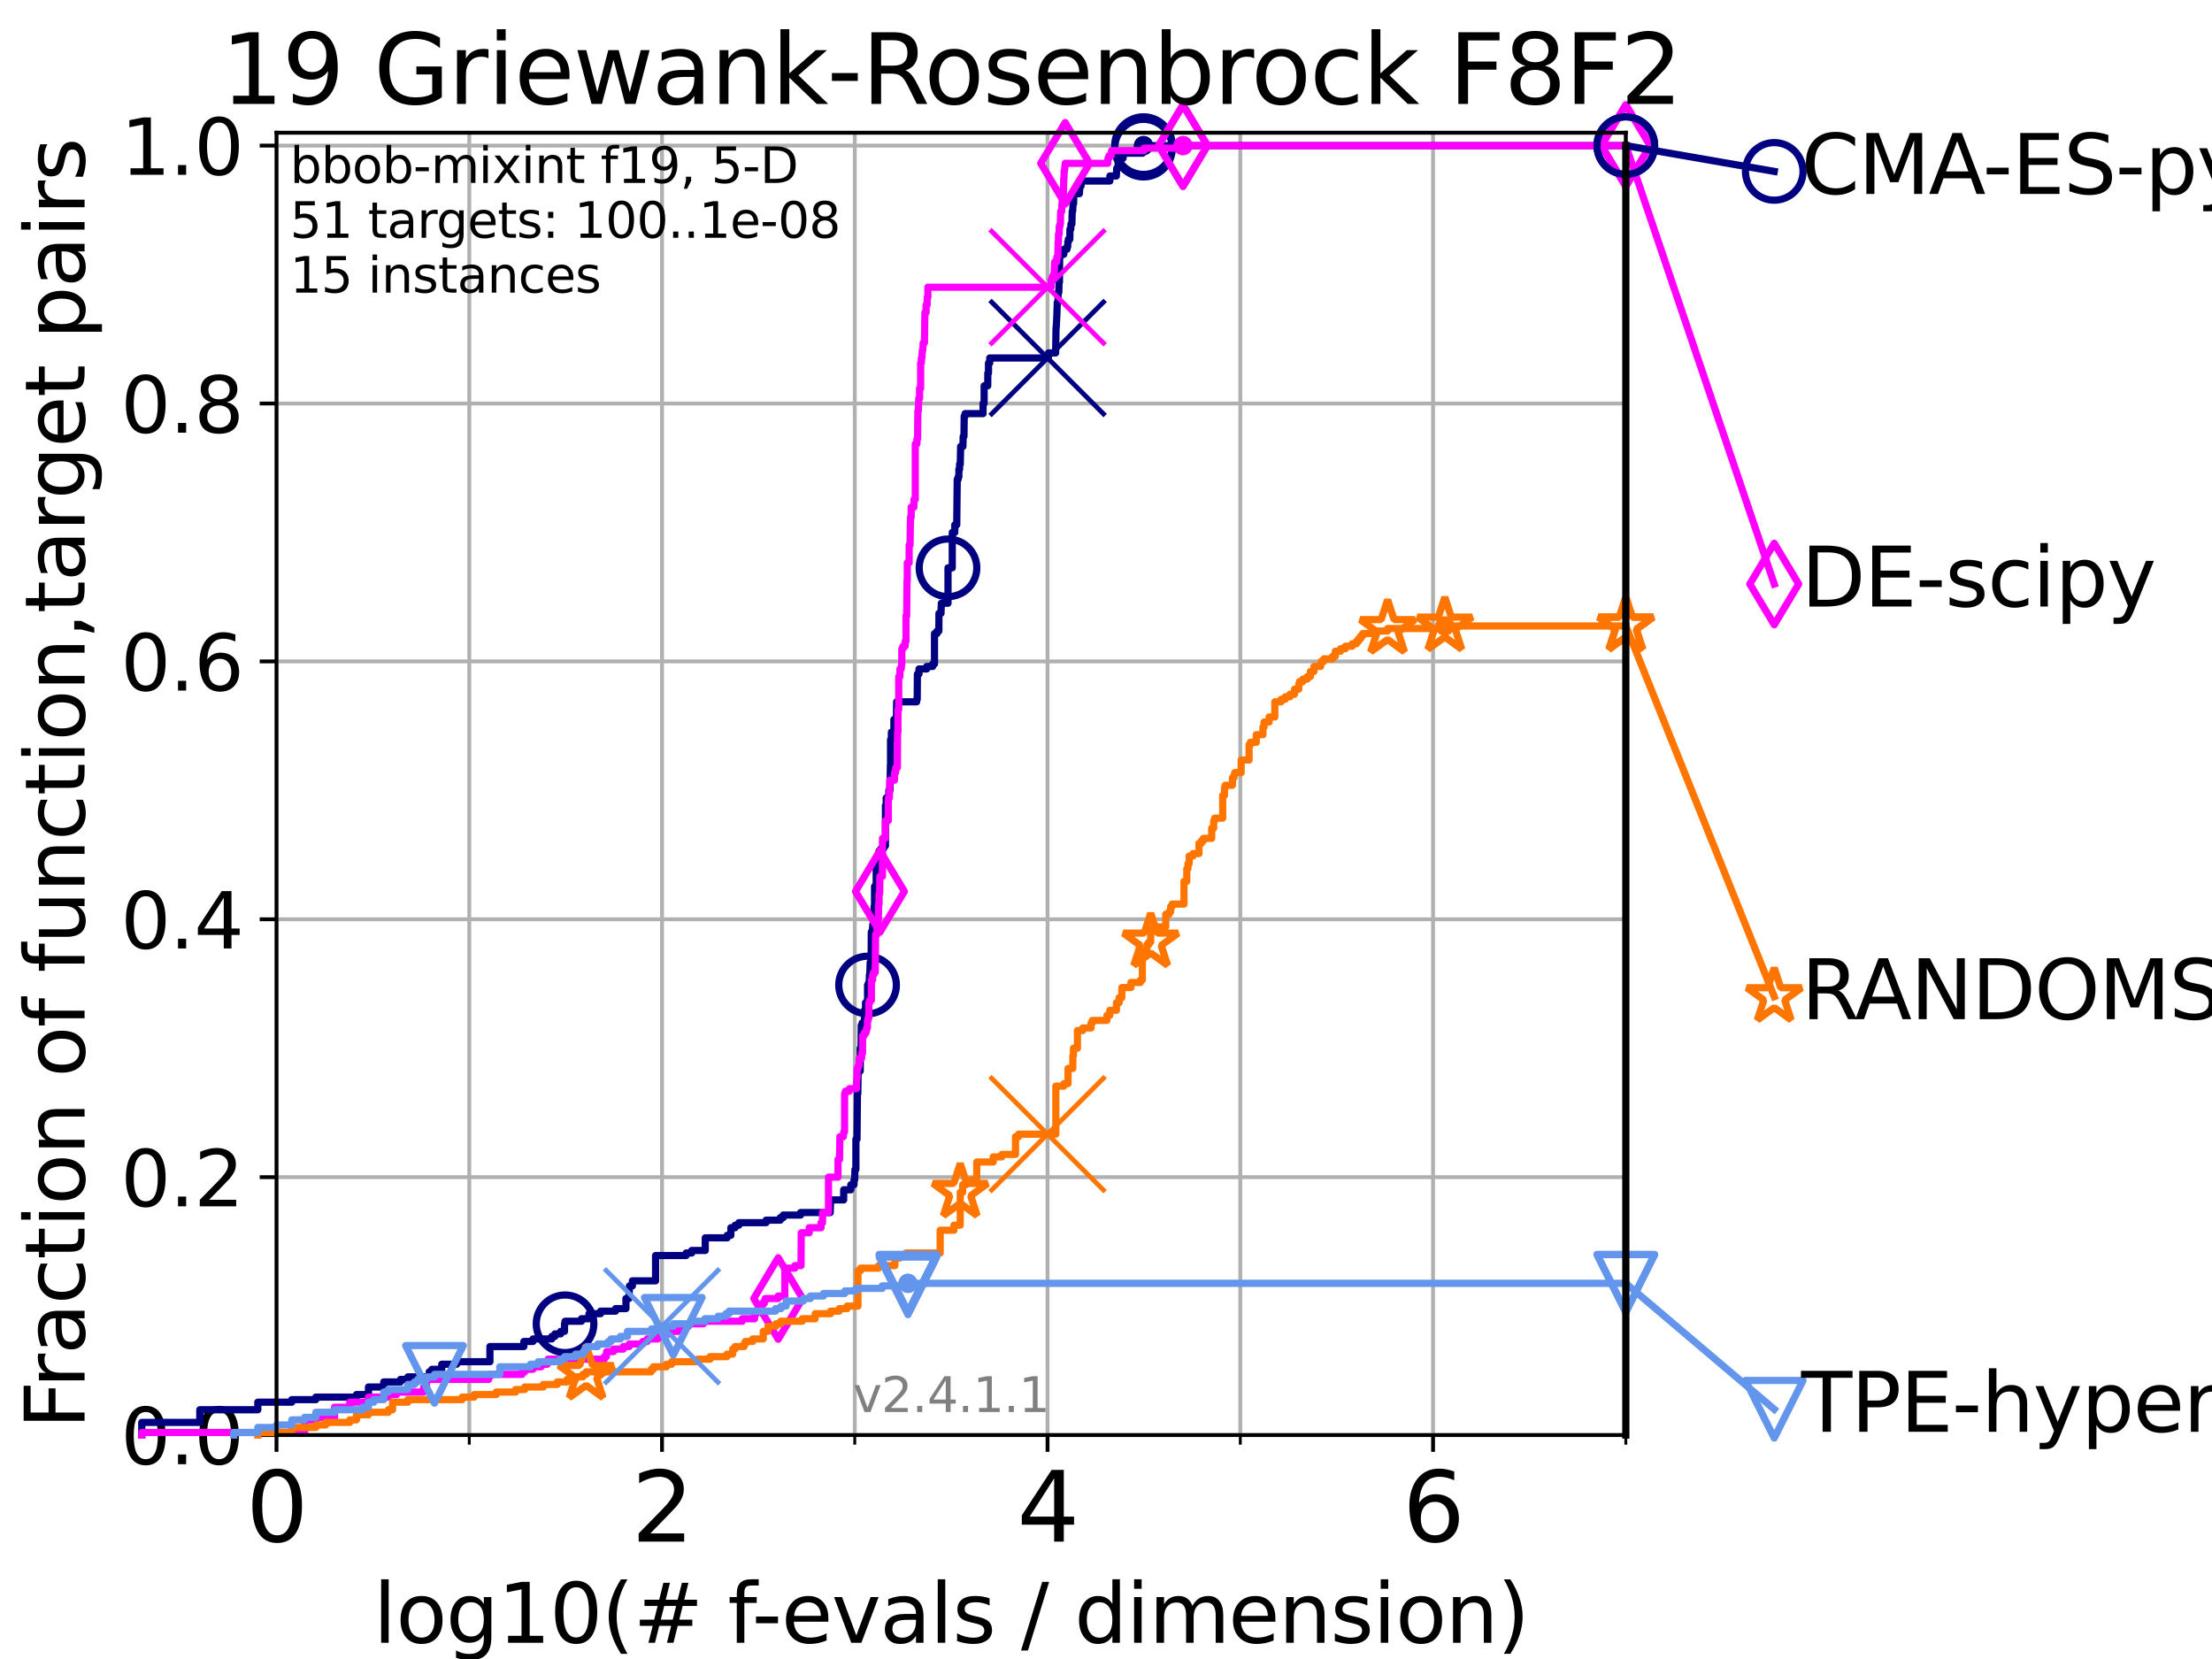 <?xml version="1.0" encoding="utf-8" standalone="no"?>
<!DOCTYPE svg PUBLIC "-//W3C//DTD SVG 1.1//EN"
  "http://www.w3.org/Graphics/SVG/1.1/DTD/svg11.dtd">
<svg height="345.6pt" version="1.1" viewBox="0 0 460.8 345.6" width="460.8pt" xmlns="http://www.w3.org/2000/svg" xmlns:xlink="http://www.w3.org/1999/xlink">
 <defs>
  <style type="text/css">*{stroke-linecap:butt;stroke-linejoin:round;}</style>
 </defs>
 <g id="figure_1">
  <g id="patch_1">
   <path d="M 0 345.6 
L 460.8 345.6 
L 460.8 0 
L 0 0 
z
" style="fill:#ffffff;"/>
  </g>
  <g id="axes_1">
   <g id="patch_2">
    <path d="M 57.6 298.944 
L 338.688 298.944 
L 338.688 27.648 
L 57.6 27.648 
z
" style="fill:#ffffff;"/>
   </g>
   <g id="matplotlib.axis_1">
    <g id="xtick_1">
     <g id="line2d_1">
      <path clip-path="url(#p277be64896)" d="M 57.6 298.944 
L 57.6 27.648 
" style="fill:none;stroke:#b0b0b0;stroke-linecap:square;stroke-width:0.8;"/>
     </g>
     <g id="line2d_2">
      <defs>
       <path d="M 0 0 
L 0 3.5 
" id="m91476fc61c" style="stroke:#000000;stroke-width:0.8;"/>
      </defs>
      <g>
       <use style="stroke:#000000;stroke-width:0.8;" x="57.6" xlink:href="#m91476fc61c" y="298.944"/>
      </g>
     </g>
     <g id="text_1">
      <!-- 0 -->
      <g transform="translate(51.237 321.141)scale(0.2 -0.2)">
       <defs>
        <path d="M 2034 4250 
Q 1547 4250 1301 3770 
Q 1056 3291 1056 2328 
Q 1056 1369 1301 889 
Q 1547 409 2034 409 
Q 2525 409 2770 889 
Q 3016 1369 3016 2328 
Q 3016 3291 2770 3770 
Q 2525 4250 2034 4250 
z
M 2034 4750 
Q 2819 4750 3233 4129 
Q 3647 3509 3647 2328 
Q 3647 1150 3233 529 
Q 2819 -91 2034 -91 
Q 1250 -91 836 529 
Q 422 1150 422 2328 
Q 422 3509 836 4129 
Q 1250 4750 2034 4750 
z
" id="DejaVuSans-30" transform="scale(0.016)"/>
       </defs>
       <use xlink:href="#DejaVuSans-30"/>
      </g>
     </g>
    </g>
    <g id="xtick_2">
     <g id="line2d_3">
      <path clip-path="url(#p277be64896)" d="M 137.911 298.944 
L 137.911 27.648 
" style="fill:none;stroke:#b0b0b0;stroke-linecap:square;stroke-width:0.8;"/>
     </g>
     <g id="line2d_4">
      <g>
       <use style="stroke:#000000;stroke-width:0.8;" x="137.911" xlink:href="#m91476fc61c" y="298.944"/>
      </g>
     </g>
     <g id="text_2">
      <!-- 2 -->
      <g transform="translate(131.548 321.141)scale(0.2 -0.2)">
       <defs>
        <path d="M 1228 531 
L 3431 531 
L 3431 0 
L 469 0 
L 469 531 
Q 828 903 1448 1529 
Q 2069 2156 2228 2338 
Q 2531 2678 2651 2914 
Q 2772 3150 2772 3378 
Q 2772 3750 2511 3984 
Q 2250 4219 1831 4219 
Q 1534 4219 1204 4116 
Q 875 4013 500 3803 
L 500 4441 
Q 881 4594 1212 4672 
Q 1544 4750 1819 4750 
Q 2544 4750 2975 4387 
Q 3406 4025 3406 3419 
Q 3406 3131 3298 2873 
Q 3191 2616 2906 2266 
Q 2828 2175 2409 1742 
Q 1991 1309 1228 531 
z
" id="DejaVuSans-32" transform="scale(0.016)"/>
       </defs>
       <use xlink:href="#DejaVuSans-32"/>
      </g>
     </g>
    </g>
    <g id="xtick_3">
     <g id="line2d_5">
      <path clip-path="url(#p277be64896)" d="M 218.222 298.944 
L 218.222 27.648 
" style="fill:none;stroke:#b0b0b0;stroke-linecap:square;stroke-width:0.8;"/>
     </g>
     <g id="line2d_6">
      <g>
       <use style="stroke:#000000;stroke-width:0.8;" x="218.222" xlink:href="#m91476fc61c" y="298.944"/>
      </g>
     </g>
     <g id="text_3">
      <!-- 4 -->
      <g transform="translate(211.859 321.141)scale(0.2 -0.2)">
       <defs>
        <path d="M 2419 4116 
L 825 1625 
L 2419 1625 
L 2419 4116 
z
M 2253 4666 
L 3047 4666 
L 3047 1625 
L 3713 1625 
L 3713 1100 
L 3047 1100 
L 3047 0 
L 2419 0 
L 2419 1100 
L 313 1100 
L 313 1709 
L 2253 4666 
z
" id="DejaVuSans-34" transform="scale(0.016)"/>
       </defs>
       <use xlink:href="#DejaVuSans-34"/>
      </g>
     </g>
    </g>
    <g id="xtick_4">
     <g id="line2d_7">
      <path clip-path="url(#p277be64896)" d="M 298.533 298.944 
L 298.533 27.648 
" style="fill:none;stroke:#b0b0b0;stroke-linecap:square;stroke-width:0.8;"/>
     </g>
     <g id="line2d_8">
      <g>
       <use style="stroke:#000000;stroke-width:0.8;" x="298.533" xlink:href="#m91476fc61c" y="298.944"/>
      </g>
     </g>
     <g id="text_4">
      <!-- 6 -->
      <g transform="translate(292.17 321.141)scale(0.2 -0.2)">
       <defs>
        <path d="M 2113 2584 
Q 1688 2584 1439 2293 
Q 1191 2003 1191 1497 
Q 1191 994 1439 701 
Q 1688 409 2113 409 
Q 2538 409 2786 701 
Q 3034 994 3034 1497 
Q 3034 2003 2786 2293 
Q 2538 2584 2113 2584 
z
M 3366 4563 
L 3366 3988 
Q 3128 4100 2886 4159 
Q 2644 4219 2406 4219 
Q 1781 4219 1451 3797 
Q 1122 3375 1075 2522 
Q 1259 2794 1537 2939 
Q 1816 3084 2150 3084 
Q 2853 3084 3261 2657 
Q 3669 2231 3669 1497 
Q 3669 778 3244 343 
Q 2819 -91 2113 -91 
Q 1303 -91 875 529 
Q 447 1150 447 2328 
Q 447 3434 972 4092 
Q 1497 4750 2381 4750 
Q 2619 4750 2861 4703 
Q 3103 4656 3366 4563 
z
" id="DejaVuSans-36" transform="scale(0.016)"/>
       </defs>
       <use xlink:href="#DejaVuSans-36"/>
      </g>
     </g>
    </g>
    <g id="xtick_5">
     <g id="line2d_9">
      <path clip-path="url(#p277be64896)" d="M 97.755 298.944 
L 97.755 27.648 
" style="fill:none;stroke:#b0b0b0;stroke-linecap:square;stroke-width:0.8;"/>
     </g>
     <g id="line2d_10">
      <defs>
       <path d="M 0 0 
L 0 2 
" id="mf8a43fcb11" style="stroke:#000000;stroke-width:0.6;"/>
      </defs>
      <g>
       <use style="stroke:#000000;stroke-width:0.6;" x="97.755" xlink:href="#mf8a43fcb11" y="298.944"/>
      </g>
     </g>
    </g>
    <g id="xtick_6">
     <g id="line2d_11">
      <path clip-path="url(#p277be64896)" d="M 178.066 298.944 
L 178.066 27.648 
" style="fill:none;stroke:#b0b0b0;stroke-linecap:square;stroke-width:0.8;"/>
     </g>
     <g id="line2d_12">
      <g>
       <use style="stroke:#000000;stroke-width:0.6;" x="178.066" xlink:href="#mf8a43fcb11" y="298.944"/>
      </g>
     </g>
    </g>
    <g id="xtick_7">
     <g id="line2d_13">
      <path clip-path="url(#p277be64896)" d="M 258.377 298.944 
L 258.377 27.648 
" style="fill:none;stroke:#b0b0b0;stroke-linecap:square;stroke-width:0.8;"/>
     </g>
     <g id="line2d_14">
      <g>
       <use style="stroke:#000000;stroke-width:0.6;" x="258.377" xlink:href="#mf8a43fcb11" y="298.944"/>
      </g>
     </g>
    </g>
    <g id="xtick_8">
     <g id="line2d_15">
      <path clip-path="url(#p277be64896)" d="M 338.688 298.944 
L 338.688 27.648 
" style="fill:none;stroke:#b0b0b0;stroke-linecap:square;stroke-width:0.8;"/>
     </g>
     <g id="line2d_16">
      <g>
       <use style="stroke:#000000;stroke-width:0.6;" x="338.688" xlink:href="#mf8a43fcb11" y="298.944"/>
      </g>
     </g>
    </g>
    <g id="text_5">
     <!-- log10(# f-evals / dimension) -->
     <g transform="translate(77.764 342.218)scale(0.17 -0.17)">
      <defs>
       <path d="M 603 4863 
L 1178 4863 
L 1178 0 
L 603 0 
L 603 4863 
z
" id="DejaVuSans-6c" transform="scale(0.016)"/>
       <path d="M 1959 3097 
Q 1497 3097 1228 2736 
Q 959 2375 959 1747 
Q 959 1119 1226 758 
Q 1494 397 1959 397 
Q 2419 397 2687 759 
Q 2956 1122 2956 1747 
Q 2956 2369 2687 2733 
Q 2419 3097 1959 3097 
z
M 1959 3584 
Q 2709 3584 3137 3096 
Q 3566 2609 3566 1747 
Q 3566 888 3137 398 
Q 2709 -91 1959 -91 
Q 1206 -91 779 398 
Q 353 888 353 1747 
Q 353 2609 779 3096 
Q 1206 3584 1959 3584 
z
" id="DejaVuSans-6f" transform="scale(0.016)"/>
       <path d="M 2906 1791 
Q 2906 2416 2648 2759 
Q 2391 3103 1925 3103 
Q 1463 3103 1205 2759 
Q 947 2416 947 1791 
Q 947 1169 1205 825 
Q 1463 481 1925 481 
Q 2391 481 2648 825 
Q 2906 1169 2906 1791 
z
M 3481 434 
Q 3481 -459 3084 -895 
Q 2688 -1331 1869 -1331 
Q 1566 -1331 1297 -1286 
Q 1028 -1241 775 -1147 
L 775 -588 
Q 1028 -725 1275 -790 
Q 1522 -856 1778 -856 
Q 2344 -856 2625 -561 
Q 2906 -266 2906 331 
L 2906 616 
Q 2728 306 2450 153 
Q 2172 0 1784 0 
Q 1141 0 747 490 
Q 353 981 353 1791 
Q 353 2603 747 3093 
Q 1141 3584 1784 3584 
Q 2172 3584 2450 3431 
Q 2728 3278 2906 2969 
L 2906 3500 
L 3481 3500 
L 3481 434 
z
" id="DejaVuSans-67" transform="scale(0.016)"/>
       <path d="M 794 531 
L 1825 531 
L 1825 4091 
L 703 3866 
L 703 4441 
L 1819 4666 
L 2450 4666 
L 2450 531 
L 3481 531 
L 3481 0 
L 794 0 
L 794 531 
z
" id="DejaVuSans-31" transform="scale(0.016)"/>
       <path d="M 1984 4856 
Q 1566 4138 1362 3434 
Q 1159 2731 1159 2009 
Q 1159 1288 1364 580 
Q 1569 -128 1984 -844 
L 1484 -844 
Q 1016 -109 783 600 
Q 550 1309 550 2009 
Q 550 2706 781 3412 
Q 1013 4119 1484 4856 
L 1984 4856 
z
" id="DejaVuSans-28" transform="scale(0.016)"/>
       <path d="M 3272 2816 
L 2363 2816 
L 2100 1772 
L 3016 1772 
L 3272 2816 
z
M 2803 4594 
L 2478 3297 
L 3391 3297 
L 3719 4594 
L 4219 4594 
L 3897 3297 
L 4872 3297 
L 4872 2816 
L 3775 2816 
L 3519 1772 
L 4513 1772 
L 4513 1294 
L 3397 1294 
L 3072 0 
L 2572 0 
L 2894 1294 
L 1978 1294 
L 1656 0 
L 1153 0 
L 1478 1294 
L 494 1294 
L 494 1772 
L 1594 1772 
L 1856 2816 
L 850 2816 
L 850 3297 
L 1978 3297 
L 2297 4594 
L 2803 4594 
z
" id="DejaVuSans-23" transform="scale(0.016)"/>
       <path id="DejaVuSans-20" transform="scale(0.016)"/>
       <path d="M 2375 4863 
L 2375 4384 
L 1825 4384 
Q 1516 4384 1395 4259 
Q 1275 4134 1275 3809 
L 1275 3500 
L 2222 3500 
L 2222 3053 
L 1275 3053 
L 1275 0 
L 697 0 
L 697 3053 
L 147 3053 
L 147 3500 
L 697 3500 
L 697 3744 
Q 697 4328 969 4595 
Q 1241 4863 1831 4863 
L 2375 4863 
z
" id="DejaVuSans-66" transform="scale(0.016)"/>
       <path d="M 313 2009 
L 1997 2009 
L 1997 1497 
L 313 1497 
L 313 2009 
z
" id="DejaVuSans-2d" transform="scale(0.016)"/>
       <path d="M 3597 1894 
L 3597 1613 
L 953 1613 
Q 991 1019 1311 708 
Q 1631 397 2203 397 
Q 2534 397 2845 478 
Q 3156 559 3463 722 
L 3463 178 
Q 3153 47 2828 -22 
Q 2503 -91 2169 -91 
Q 1331 -91 842 396 
Q 353 884 353 1716 
Q 353 2575 817 3079 
Q 1281 3584 2069 3584 
Q 2775 3584 3186 3129 
Q 3597 2675 3597 1894 
z
M 3022 2063 
Q 3016 2534 2758 2815 
Q 2500 3097 2075 3097 
Q 1594 3097 1305 2825 
Q 1016 2553 972 2059 
L 3022 2063 
z
" id="DejaVuSans-65" transform="scale(0.016)"/>
       <path d="M 191 3500 
L 800 3500 
L 1894 563 
L 2988 3500 
L 3597 3500 
L 2284 0 
L 1503 0 
L 191 3500 
z
" id="DejaVuSans-76" transform="scale(0.016)"/>
       <path d="M 2194 1759 
Q 1497 1759 1228 1600 
Q 959 1441 959 1056 
Q 959 750 1161 570 
Q 1363 391 1709 391 
Q 2188 391 2477 730 
Q 2766 1069 2766 1631 
L 2766 1759 
L 2194 1759 
z
M 3341 1997 
L 3341 0 
L 2766 0 
L 2766 531 
Q 2569 213 2275 61 
Q 1981 -91 1556 -91 
Q 1019 -91 701 211 
Q 384 513 384 1019 
Q 384 1609 779 1909 
Q 1175 2209 1959 2209 
L 2766 2209 
L 2766 2266 
Q 2766 2663 2505 2880 
Q 2244 3097 1772 3097 
Q 1472 3097 1187 3025 
Q 903 2953 641 2809 
L 641 3341 
Q 956 3463 1253 3523 
Q 1550 3584 1831 3584 
Q 2591 3584 2966 3190 
Q 3341 2797 3341 1997 
z
" id="DejaVuSans-61" transform="scale(0.016)"/>
       <path d="M 2834 3397 
L 2834 2853 
Q 2591 2978 2328 3040 
Q 2066 3103 1784 3103 
Q 1356 3103 1142 2972 
Q 928 2841 928 2578 
Q 928 2378 1081 2264 
Q 1234 2150 1697 2047 
L 1894 2003 
Q 2506 1872 2764 1633 
Q 3022 1394 3022 966 
Q 3022 478 2636 193 
Q 2250 -91 1575 -91 
Q 1294 -91 989 -36 
Q 684 19 347 128 
L 347 722 
Q 666 556 975 473 
Q 1284 391 1588 391 
Q 1994 391 2212 530 
Q 2431 669 2431 922 
Q 2431 1156 2273 1281 
Q 2116 1406 1581 1522 
L 1381 1569 
Q 847 1681 609 1914 
Q 372 2147 372 2553 
Q 372 3047 722 3315 
Q 1072 3584 1716 3584 
Q 2034 3584 2315 3537 
Q 2597 3491 2834 3397 
z
" id="DejaVuSans-73" transform="scale(0.016)"/>
       <path d="M 1625 4666 
L 2156 4666 
L 531 -594 
L 0 -594 
L 1625 4666 
z
" id="DejaVuSans-2f" transform="scale(0.016)"/>
       <path d="M 2906 2969 
L 2906 4863 
L 3481 4863 
L 3481 0 
L 2906 0 
L 2906 525 
Q 2725 213 2448 61 
Q 2172 -91 1784 -91 
Q 1150 -91 751 415 
Q 353 922 353 1747 
Q 353 2572 751 3078 
Q 1150 3584 1784 3584 
Q 2172 3584 2448 3432 
Q 2725 3281 2906 2969 
z
M 947 1747 
Q 947 1113 1208 752 
Q 1469 391 1925 391 
Q 2381 391 2643 752 
Q 2906 1113 2906 1747 
Q 2906 2381 2643 2742 
Q 2381 3103 1925 3103 
Q 1469 3103 1208 2742 
Q 947 2381 947 1747 
z
" id="DejaVuSans-64" transform="scale(0.016)"/>
       <path d="M 603 3500 
L 1178 3500 
L 1178 0 
L 603 0 
L 603 3500 
z
M 603 4863 
L 1178 4863 
L 1178 4134 
L 603 4134 
L 603 4863 
z
" id="DejaVuSans-69" transform="scale(0.016)"/>
       <path d="M 3328 2828 
Q 3544 3216 3844 3400 
Q 4144 3584 4550 3584 
Q 5097 3584 5394 3201 
Q 5691 2819 5691 2113 
L 5691 0 
L 5113 0 
L 5113 2094 
Q 5113 2597 4934 2840 
Q 4756 3084 4391 3084 
Q 3944 3084 3684 2787 
Q 3425 2491 3425 1978 
L 3425 0 
L 2847 0 
L 2847 2094 
Q 2847 2600 2669 2842 
Q 2491 3084 2119 3084 
Q 1678 3084 1418 2786 
Q 1159 2488 1159 1978 
L 1159 0 
L 581 0 
L 581 3500 
L 1159 3500 
L 1159 2956 
Q 1356 3278 1631 3431 
Q 1906 3584 2284 3584 
Q 2666 3584 2933 3390 
Q 3200 3197 3328 2828 
z
" id="DejaVuSans-6d" transform="scale(0.016)"/>
       <path d="M 3513 2113 
L 3513 0 
L 2938 0 
L 2938 2094 
Q 2938 2591 2744 2837 
Q 2550 3084 2163 3084 
Q 1697 3084 1428 2787 
Q 1159 2491 1159 1978 
L 1159 0 
L 581 0 
L 581 3500 
L 1159 3500 
L 1159 2956 
Q 1366 3272 1645 3428 
Q 1925 3584 2291 3584 
Q 2894 3584 3203 3211 
Q 3513 2838 3513 2113 
z
" id="DejaVuSans-6e" transform="scale(0.016)"/>
       <path d="M 513 4856 
L 1013 4856 
Q 1481 4119 1714 3412 
Q 1947 2706 1947 2009 
Q 1947 1309 1714 600 
Q 1481 -109 1013 -844 
L 513 -844 
Q 928 -128 1133 580 
Q 1338 1288 1338 2009 
Q 1338 2731 1133 3434 
Q 928 4138 513 4856 
z
" id="DejaVuSans-29" transform="scale(0.016)"/>
      </defs>
      <use xlink:href="#DejaVuSans-6c"/>
      <use x="27.783" xlink:href="#DejaVuSans-6f"/>
      <use x="88.965" xlink:href="#DejaVuSans-67"/>
      <use x="152.441" xlink:href="#DejaVuSans-31"/>
      <use x="216.064" xlink:href="#DejaVuSans-30"/>
      <use x="279.688" xlink:href="#DejaVuSans-28"/>
      <use x="318.701" xlink:href="#DejaVuSans-23"/>
      <use x="402.49" xlink:href="#DejaVuSans-20"/>
      <use x="434.277" xlink:href="#DejaVuSans-66"/>
      <use x="463.982" xlink:href="#DejaVuSans-2d"/>
      <use x="500.066" xlink:href="#DejaVuSans-65"/>
      <use x="561.59" xlink:href="#DejaVuSans-76"/>
      <use x="620.77" xlink:href="#DejaVuSans-61"/>
      <use x="682.049" xlink:href="#DejaVuSans-6c"/>
      <use x="709.832" xlink:href="#DejaVuSans-73"/>
      <use x="761.932" xlink:href="#DejaVuSans-20"/>
      <use x="793.719" xlink:href="#DejaVuSans-2f"/>
      <use x="827.41" xlink:href="#DejaVuSans-20"/>
      <use x="859.197" xlink:href="#DejaVuSans-64"/>
      <use x="922.674" xlink:href="#DejaVuSans-69"/>
      <use x="950.457" xlink:href="#DejaVuSans-6d"/>
      <use x="1047.869" xlink:href="#DejaVuSans-65"/>
      <use x="1109.393" xlink:href="#DejaVuSans-6e"/>
      <use x="1172.771" xlink:href="#DejaVuSans-73"/>
      <use x="1224.871" xlink:href="#DejaVuSans-69"/>
      <use x="1252.654" xlink:href="#DejaVuSans-6f"/>
      <use x="1313.836" xlink:href="#DejaVuSans-6e"/>
      <use x="1377.215" xlink:href="#DejaVuSans-29"/>
     </g>
    </g>
   </g>
   <g id="matplotlib.axis_2">
    <g id="ytick_1">
     <g id="line2d_17">
      <path clip-path="url(#p277be64896)" d="M 57.6 298.944 
L 338.688 298.944 
" style="fill:none;stroke:#b0b0b0;stroke-linecap:square;stroke-width:0.8;"/>
     </g>
     <g id="line2d_18">
      <defs>
       <path d="M 0 0 
L -3.5 0 
" id="mbd8a06bfd7" style="stroke:#000000;stroke-width:0.8;"/>
      </defs>
      <g>
       <use style="stroke:#000000;stroke-width:0.8;" x="57.6" xlink:href="#mbd8a06bfd7" y="298.944"/>
      </g>
     </g>
     <g id="text_6">
      <!-- 0.0 -->
      <g transform="translate(25.155 305.023)scale(0.16 -0.16)">
       <defs>
        <path d="M 684 794 
L 1344 794 
L 1344 0 
L 684 0 
L 684 794 
z
" id="DejaVuSans-2e" transform="scale(0.016)"/>
       </defs>
       <use xlink:href="#DejaVuSans-30"/>
       <use x="63.623" xlink:href="#DejaVuSans-2e"/>
       <use x="95.41" xlink:href="#DejaVuSans-30"/>
      </g>
     </g>
    </g>
    <g id="ytick_2">
     <g id="line2d_19">
      <path clip-path="url(#p277be64896)" d="M 57.6 245.222 
L 338.688 245.222 
" style="fill:none;stroke:#b0b0b0;stroke-linecap:square;stroke-width:0.8;"/>
     </g>
     <g id="line2d_20">
      <g>
       <use style="stroke:#000000;stroke-width:0.8;" x="57.6" xlink:href="#mbd8a06bfd7" y="245.222"/>
      </g>
     </g>
     <g id="text_7">
      <!-- 0.2 -->
      <g transform="translate(25.155 251.301)scale(0.16 -0.16)">
       <use xlink:href="#DejaVuSans-30"/>
       <use x="63.623" xlink:href="#DejaVuSans-2e"/>
       <use x="95.41" xlink:href="#DejaVuSans-32"/>
      </g>
     </g>
    </g>
    <g id="ytick_3">
     <g id="line2d_21">
      <path clip-path="url(#p277be64896)" d="M 57.6 191.5 
L 338.688 191.5 
" style="fill:none;stroke:#b0b0b0;stroke-linecap:square;stroke-width:0.8;"/>
     </g>
     <g id="line2d_22">
      <g>
       <use style="stroke:#000000;stroke-width:0.8;" x="57.6" xlink:href="#mbd8a06bfd7" y="191.5"/>
      </g>
     </g>
     <g id="text_8">
      <!-- 0.4 -->
      <g transform="translate(25.155 197.579)scale(0.16 -0.16)">
       <use xlink:href="#DejaVuSans-30"/>
       <use x="63.623" xlink:href="#DejaVuSans-2e"/>
       <use x="95.41" xlink:href="#DejaVuSans-34"/>
      </g>
     </g>
    </g>
    <g id="ytick_4">
     <g id="line2d_23">
      <path clip-path="url(#p277be64896)" d="M 57.6 137.778 
L 338.688 137.778 
" style="fill:none;stroke:#b0b0b0;stroke-linecap:square;stroke-width:0.8;"/>
     </g>
     <g id="line2d_24">
      <g>
       <use style="stroke:#000000;stroke-width:0.8;" x="57.6" xlink:href="#mbd8a06bfd7" y="137.778"/>
      </g>
     </g>
     <g id="text_9">
      <!-- 0.6 -->
      <g transform="translate(25.155 143.857)scale(0.16 -0.16)">
       <use xlink:href="#DejaVuSans-30"/>
       <use x="63.623" xlink:href="#DejaVuSans-2e"/>
       <use x="95.41" xlink:href="#DejaVuSans-36"/>
      </g>
     </g>
    </g>
    <g id="ytick_5">
     <g id="line2d_25">
      <path clip-path="url(#p277be64896)" d="M 57.6 84.056 
L 338.688 84.056 
" style="fill:none;stroke:#b0b0b0;stroke-linecap:square;stroke-width:0.8;"/>
     </g>
     <g id="line2d_26">
      <g>
       <use style="stroke:#000000;stroke-width:0.8;" x="57.6" xlink:href="#mbd8a06bfd7" y="84.056"/>
      </g>
     </g>
     <g id="text_10">
      <!-- 0.8 -->
      <g transform="translate(25.155 90.135)scale(0.16 -0.16)">
       <defs>
        <path d="M 2034 2216 
Q 1584 2216 1326 1975 
Q 1069 1734 1069 1313 
Q 1069 891 1326 650 
Q 1584 409 2034 409 
Q 2484 409 2743 651 
Q 3003 894 3003 1313 
Q 3003 1734 2745 1975 
Q 2488 2216 2034 2216 
z
M 1403 2484 
Q 997 2584 770 2862 
Q 544 3141 544 3541 
Q 544 4100 942 4425 
Q 1341 4750 2034 4750 
Q 2731 4750 3128 4425 
Q 3525 4100 3525 3541 
Q 3525 3141 3298 2862 
Q 3072 2584 2669 2484 
Q 3125 2378 3379 2068 
Q 3634 1759 3634 1313 
Q 3634 634 3220 271 
Q 2806 -91 2034 -91 
Q 1263 -91 848 271 
Q 434 634 434 1313 
Q 434 1759 690 2068 
Q 947 2378 1403 2484 
z
M 1172 3481 
Q 1172 3119 1398 2916 
Q 1625 2713 2034 2713 
Q 2441 2713 2670 2916 
Q 2900 3119 2900 3481 
Q 2900 3844 2670 4047 
Q 2441 4250 2034 4250 
Q 1625 4250 1398 4047 
Q 1172 3844 1172 3481 
z
" id="DejaVuSans-38" transform="scale(0.016)"/>
       </defs>
       <use xlink:href="#DejaVuSans-30"/>
       <use x="63.623" xlink:href="#DejaVuSans-2e"/>
       <use x="95.41" xlink:href="#DejaVuSans-38"/>
      </g>
     </g>
    </g>
    <g id="ytick_6">
     <g id="line2d_27">
      <path clip-path="url(#p277be64896)" d="M 57.6 30.334 
L 338.688 30.334 
" style="fill:none;stroke:#b0b0b0;stroke-linecap:square;stroke-width:0.8;"/>
     </g>
     <g id="line2d_28">
      <g>
       <use style="stroke:#000000;stroke-width:0.8;" x="57.6" xlink:href="#mbd8a06bfd7" y="30.334"/>
      </g>
     </g>
     <g id="text_11">
      <!-- 1.0 -->
      <g transform="translate(25.155 36.413)scale(0.16 -0.16)">
       <use xlink:href="#DejaVuSans-31"/>
       <use x="63.623" xlink:href="#DejaVuSans-2e"/>
       <use x="95.41" xlink:href="#DejaVuSans-30"/>
      </g>
     </g>
    </g>
    <g id="text_12">
     <!-- Fraction of function,target pairs -->
     <g transform="translate(17.62 297.681)rotate(-90)scale(0.17 -0.17)">
      <defs>
       <path d="M 628 4666 
L 3309 4666 
L 3309 4134 
L 1259 4134 
L 1259 2759 
L 3109 2759 
L 3109 2228 
L 1259 2228 
L 1259 0 
L 628 0 
L 628 4666 
z
" id="DejaVuSans-46" transform="scale(0.016)"/>
       <path d="M 2631 2963 
Q 2534 3019 2420 3045 
Q 2306 3072 2169 3072 
Q 1681 3072 1420 2755 
Q 1159 2438 1159 1844 
L 1159 0 
L 581 0 
L 581 3500 
L 1159 3500 
L 1159 2956 
Q 1341 3275 1631 3429 
Q 1922 3584 2338 3584 
Q 2397 3584 2469 3576 
Q 2541 3569 2628 3553 
L 2631 2963 
z
" id="DejaVuSans-72" transform="scale(0.016)"/>
       <path d="M 3122 3366 
L 3122 2828 
Q 2878 2963 2633 3030 
Q 2388 3097 2138 3097 
Q 1578 3097 1268 2742 
Q 959 2388 959 1747 
Q 959 1106 1268 751 
Q 1578 397 2138 397 
Q 2388 397 2633 464 
Q 2878 531 3122 666 
L 3122 134 
Q 2881 22 2623 -34 
Q 2366 -91 2075 -91 
Q 1284 -91 818 406 
Q 353 903 353 1747 
Q 353 2603 823 3093 
Q 1294 3584 2113 3584 
Q 2378 3584 2631 3529 
Q 2884 3475 3122 3366 
z
" id="DejaVuSans-63" transform="scale(0.016)"/>
       <path d="M 1172 4494 
L 1172 3500 
L 2356 3500 
L 2356 3053 
L 1172 3053 
L 1172 1153 
Q 1172 725 1289 603 
Q 1406 481 1766 481 
L 2356 481 
L 2356 0 
L 1766 0 
Q 1100 0 847 248 
Q 594 497 594 1153 
L 594 3053 
L 172 3053 
L 172 3500 
L 594 3500 
L 594 4494 
L 1172 4494 
z
" id="DejaVuSans-74" transform="scale(0.016)"/>
       <path d="M 544 1381 
L 544 3500 
L 1119 3500 
L 1119 1403 
Q 1119 906 1312 657 
Q 1506 409 1894 409 
Q 2359 409 2629 706 
Q 2900 1003 2900 1516 
L 2900 3500 
L 3475 3500 
L 3475 0 
L 2900 0 
L 2900 538 
Q 2691 219 2414 64 
Q 2138 -91 1772 -91 
Q 1169 -91 856 284 
Q 544 659 544 1381 
z
M 1991 3584 
L 1991 3584 
z
" id="DejaVuSans-75" transform="scale(0.016)"/>
       <path d="M 750 794 
L 1409 794 
L 1409 256 
L 897 -744 
L 494 -744 
L 750 256 
L 750 794 
z
" id="DejaVuSans-2c" transform="scale(0.016)"/>
       <path d="M 1159 525 
L 1159 -1331 
L 581 -1331 
L 581 3500 
L 1159 3500 
L 1159 2969 
Q 1341 3281 1617 3432 
Q 1894 3584 2278 3584 
Q 2916 3584 3314 3078 
Q 3713 2572 3713 1747 
Q 3713 922 3314 415 
Q 2916 -91 2278 -91 
Q 1894 -91 1617 61 
Q 1341 213 1159 525 
z
M 3116 1747 
Q 3116 2381 2855 2742 
Q 2594 3103 2138 3103 
Q 1681 3103 1420 2742 
Q 1159 2381 1159 1747 
Q 1159 1113 1420 752 
Q 1681 391 2138 391 
Q 2594 391 2855 752 
Q 3116 1113 3116 1747 
z
" id="DejaVuSans-70" transform="scale(0.016)"/>
      </defs>
      <use xlink:href="#DejaVuSans-46"/>
      <use x="50.27" xlink:href="#DejaVuSans-72"/>
      <use x="91.383" xlink:href="#DejaVuSans-61"/>
      <use x="152.662" xlink:href="#DejaVuSans-63"/>
      <use x="207.643" xlink:href="#DejaVuSans-74"/>
      <use x="246.852" xlink:href="#DejaVuSans-69"/>
      <use x="274.635" xlink:href="#DejaVuSans-6f"/>
      <use x="335.816" xlink:href="#DejaVuSans-6e"/>
      <use x="399.195" xlink:href="#DejaVuSans-20"/>
      <use x="430.982" xlink:href="#DejaVuSans-6f"/>
      <use x="492.164" xlink:href="#DejaVuSans-66"/>
      <use x="527.369" xlink:href="#DejaVuSans-20"/>
      <use x="559.156" xlink:href="#DejaVuSans-66"/>
      <use x="594.361" xlink:href="#DejaVuSans-75"/>
      <use x="657.74" xlink:href="#DejaVuSans-6e"/>
      <use x="721.119" xlink:href="#DejaVuSans-63"/>
      <use x="776.1" xlink:href="#DejaVuSans-74"/>
      <use x="815.309" xlink:href="#DejaVuSans-69"/>
      <use x="843.092" xlink:href="#DejaVuSans-6f"/>
      <use x="904.273" xlink:href="#DejaVuSans-6e"/>
      <use x="967.652" xlink:href="#DejaVuSans-2c"/>
      <use x="999.439" xlink:href="#DejaVuSans-74"/>
      <use x="1038.648" xlink:href="#DejaVuSans-61"/>
      <use x="1099.928" xlink:href="#DejaVuSans-72"/>
      <use x="1139.291" xlink:href="#DejaVuSans-67"/>
      <use x="1202.768" xlink:href="#DejaVuSans-65"/>
      <use x="1264.291" xlink:href="#DejaVuSans-74"/>
      <use x="1303.5" xlink:href="#DejaVuSans-20"/>
      <use x="1335.287" xlink:href="#DejaVuSans-70"/>
      <use x="1398.764" xlink:href="#DejaVuSans-61"/>
      <use x="1460.043" xlink:href="#DejaVuSans-69"/>
      <use x="1487.826" xlink:href="#DejaVuSans-72"/>
      <use x="1528.939" xlink:href="#DejaVuSans-73"/>
     </g>
    </g>
   </g>
   <g id="line2d_29">
    <defs>
     <path d="M 0 1.5 
C 0.398 1.5 0.779 1.342 1.061 1.061 
C 1.342 0.779 1.5 0.398 1.5 0 
C 1.5 -0.398 1.342 -0.779 1.061 -1.061 
C 0.779 -1.342 0.398 -1.5 0 -1.5 
C -0.398 -1.5 -0.779 -1.342 -1.061 -1.061 
C -1.342 -0.779 -1.5 -0.398 -1.5 0 
C -1.5 0.398 -1.342 0.779 -1.061 1.061 
C -0.779 1.342 -0.398 1.5 0 1.5 
z
" id="m9312293af6" style="stroke:#000080;"/>
    </defs>
    <g>
     <use style="fill:#000080;stroke:#000080;" x="238.216" xlink:href="#m9312293af6" y="30.334"/>
     <use style="fill:#000080;stroke:#000080;" x="238.216" xlink:href="#m9312293af6" y="30.334"/>
    </g>
   </g>
   <g id="line2d_30">
    <path d="M 29.533 298.944 
L 29.533 296.311 
L 41.621 296.311 
L 41.621 293.677 
L 53.709 293.677 
L 53.709 292.097 
L 60.78 292.097 
L 60.78 291.57 
L 65.797 291.57 
L 65.797 291.044 
L 74.263 291.044 
L 74.263 290.517 
L 76.759 290.517 
L 76.759 288.937 
L 79.939 288.937 
L 79.939 287.884 
L 83.438 287.884 
L 83.438 287.357 
L 84.956 287.357 
L 84.956 286.83 
L 89.419 286.83 
L 89.419 285.777 
L 89.973 285.777 
L 89.973 285.25 
L 92.027 285.25 
L 92.027 284.197 
L 95.125 284.197 
L 95.125 283.67 
L 102.06 283.67 
L 102.06 280.51 
L 109.132 280.51 
L 109.132 279.457 
L 111.023 279.457 
L 111.023 278.93 
L 114.947 278.93 
L 114.947 278.403 
L 115.586 278.403 
L 115.586 277.877 
L 116.798 277.877 
L 116.798 277.35 
L 117.598 277.35 
L 117.598 275.77 
L 117.71 275.77 
L 117.71 275.243 
L 121.128 275.243 
L 121.128 274.716 
L 122.699 274.716 
L 122.699 273.663 
L 125.111 273.663 
L 125.111 273.136 
L 128.23 273.136 
L 128.23 272.61 
L 130.398 272.61 
L 130.398 270.503 
L 131.031 270.503 
L 131.134 267.87 
L 131.74 267.87 
L 131.74 266.816 
L 136.57 266.816 
L 136.57 261.549 
L 142.937 261.549 
L 142.937 261.023 
L 144.1 261.023 
L 144.1 260.496 
L 146.917 260.496 
L 146.917 257.862 
L 151.486 257.862 
L 151.486 257.336 
L 152.253 257.336 
L 152.253 255.756 
L 153.135 255.756 
L 153.135 255.229 
L 153.918 255.229 
L 153.918 254.702 
L 159.598 254.702 
L 159.598 254.176 
L 162.551 254.176 
L 162.551 253.649 
L 163.16 253.649 
L 163.16 253.122 
L 166.776 253.122 
L 166.776 252.596 
L 172.947 252.596 
L 173.026 249.962 
L 175.754 249.962 
L 175.754 247.855 
L 177.238 247.855 
L 177.238 246.802 
L 177.909 246.802 
L 177.909 245.749 
L 178.052 245.749 
L 178.098 243.642 
L 178.295 243.642 
L 178.305 237.322 
L 178.534 237.322 
L 178.616 227.841 
L 178.697 227.841 
L 178.767 223.101 
L 179.204 223.101 
L 179.204 218.361 
L 179.379 218.361 
L 179.412 213.621 
L 179.595 213.621 
L 179.595 213.094 
L 180.08 213.094 
L 180.08 210.461 
L 180.308 210.461 
L 180.308 208.881 
L 180.73 208.881 
L 180.73 205.194 
L 180.944 205.194 
L 180.944 204.667 
L 181.082 204.667 
L 181.117 203.087 
L 181.193 203.087 
L 181.275 200.454 
L 181.477 200.454 
L 181.505 194.133 
L 181.719 194.133 
L 181.829 192.553 
L 181.986 192.553 
L 182.091 188.867 
L 182.18 188.867 
L 182.182 184.653 
L 182.529 184.653 
L 182.529 180.44 
L 183.029 180.44 
L 183.115 177.28 
L 183.546 177.28 
L 183.546 176.753 
L 184.093 176.753 
L 184.093 176.226 
L 184.454 176.226 
L 184.454 167.799 
L 184.613 167.799 
L 184.613 166.219 
L 185.158 166.219 
L 185.158 164.639 
L 185.4 164.639 
L 185.489 159.372 
L 185.519 159.372 
L 185.519 154.105 
L 185.691 154.105 
L 185.691 152.525 
L 186.217 152.525 
L 186.217 149.892 
L 186.751 149.892 
L 186.783 146.205 
L 190.952 146.205 
L 190.952 145.678 
L 191.07 145.678 
L 191.106 140.411 
L 191.44 140.411 
L 191.44 139.358 
L 193.055 139.358 
L 193.055 138.831 
L 194.302 138.831 
L 194.302 138.305 
L 194.672 138.305 
L 194.672 131.985 
L 195.2 131.985 
L 195.2 131.458 
L 195.581 131.458 
L 195.604 127.771 
L 196.028 127.771 
L 196.097 125.664 
L 197.486 125.664 
L 197.486 118.291 
L 198.375 118.291 
L 198.375 110.917 
L 198.901 110.917 
L 198.901 109.337 
L 199.307 109.337 
L 199.409 99.857 
L 199.607 99.857 
L 199.607 99.33 
L 199.754 99.33 
L 199.754 97.75 
L 199.895 97.75 
L 199.895 96.697 
L 200.041 96.697 
L 200.112 93.01 
L 200.594 93.01 
L 200.649 90.903 
L 200.815 90.903 
L 200.86 86.69 
L 201.052 86.69 
L 201.052 86.163 
L 204.787 86.163 
L 204.787 84.056 
L 205.012 84.056 
L 205.012 80.369 
L 205.765 80.369 
L 205.779 77.736 
L 205.919 77.736 
L 205.919 75.629 
L 206.18 75.629 
L 206.18 74.576 
L 218.384 74.576 
L 218.426 73.522 
L 219.907 73.522 
L 219.994 68.255 
L 220.03 68.255 
L 220.139 66.149 
L 220.145 66.149 
L 220.251 62.989 
L 220.4 62.989 
L 220.437 60.882 
L 220.573 60.882 
L 220.61 58.775 
L 220.698 58.775 
L 220.743 53.508 
L 220.884 53.508 
L 220.884 52.982 
L 221.6 52.982 
L 221.658 51.928 
L 222.275 51.928 
L 222.275 51.402 
L 222.418 51.402 
L 222.449 50.348 
L 222.562 50.348 
L 222.562 49.821 
L 222.861 49.821 
L 222.891 47.715 
L 223.071 47.715 
L 223.102 46.661 
L 223.301 46.661 
L 223.359 44.028 
L 223.454 44.028 
L 223.539 42.448 
L 223.65 42.448 
L 223.697 40.341 
L 224.856 40.341 
L 224.957 38.761 
L 225.2 38.761 
L 225.223 37.708 
L 231.205 37.708 
L 231.218 36.654 
L 232.564 36.654 
L 232.625 35.074 
L 232.921 35.074 
L 232.921 34.021 
L 233.085 34.021 
L 233.118 32.968 
L 233.959 32.968 
L 233.986 31.914 
L 238.015 31.914 
L 238.07 30.861 
L 238.216 30.861 
L 238.216 30.334 
L 338.688 30.334 
L 338.688 30.334 
" style="fill:none;stroke:#000080;stroke-linecap:square;stroke-width:1.5;"/>
   </g>
   <g id="line2d_31">
    <defs>
     <path d="M 0 6 
C 1.591 6 3.117 5.368 4.243 4.243 
C 5.368 3.117 6 1.591 6 0 
C 6 -1.591 5.368 -3.117 4.243 -4.243 
C 3.117 -5.368 1.591 -6 0 -6 
C -1.591 -6 -3.117 -5.368 -4.243 -4.243 
C -5.368 -3.117 -6 -1.591 -6 0 
C -6 1.591 -5.368 3.117 -4.243 4.243 
C -3.117 5.368 -1.591 6 0 6 
z
" id="maf8322485f" style="stroke:#000080;stroke-width:1.5;"/>
    </defs>
    <g>
     <use style="fill-opacity:0;stroke:#000080;stroke-width:1.5;" x="117.71" xlink:href="#maf8322485f" y="275.77"/>
     <use style="fill-opacity:0;stroke:#000080;stroke-width:1.5;" x="180.73" xlink:href="#maf8322485f" y="205.194"/>
     <use style="fill-opacity:0;stroke:#000080;stroke-width:1.5;" x="197.486" xlink:href="#maf8322485f" y="118.291"/>
     <use style="fill-opacity:0;stroke:#000080;stroke-width:1.5;" x="238.216" xlink:href="#maf8322485f" y="30.861"/>
     <use style="fill-opacity:0;stroke:#000080;stroke-width:1.5;" x="238.216" xlink:href="#maf8322485f" y="30.334"/>
     <use style="fill-opacity:0;stroke:#000080;stroke-width:1.5;" x="338.688" xlink:href="#maf8322485f" y="30.334"/>
    </g>
   </g>
   <g id="line2d_32">
    <path style="fill:none;stroke:#000080;stroke-linecap:square;stroke-width:1.5;"/>
    <g/>
   </g>
   <g id="line2d_33">
    <path clip-path="url(#p277be64896)" d="M 218.226 74.576 
" style="fill:none;stroke:#000080;stroke-linecap:square;stroke-width:1.5;"/>
    <defs>
     <path d="M -12 12 
L 12 -12 
M -12 -12 
L 12 12 
" id="m2e397b4ccc" style="stroke:#000080;"/>
    </defs>
    <g clip-path="url(#p277be64896)">
     <use style="fill:#000080;stroke:#000080;" x="218.226" xlink:href="#m2e397b4ccc" y="74.576"/>
    </g>
   </g>
   <g id="line2d_34">
    <defs>
     <path d="M 0 1.5 
C 0.398 1.5 0.779 1.342 1.061 1.061 
C 1.342 0.779 1.5 0.398 1.5 0 
C 1.5 -0.398 1.342 -0.779 1.061 -1.061 
C 0.779 -1.342 0.398 -1.5 0 -1.5 
C -0.398 -1.5 -0.779 -1.342 -1.061 -1.061 
C -1.342 -0.779 -1.5 -0.398 -1.5 0 
C -1.5 0.398 -1.342 0.779 -1.061 1.061 
C -0.779 1.342 -0.398 1.5 0 1.5 
z
" id="m1b810b15c5" style="stroke:#ff00ff;"/>
    </defs>
    <g>
     <use style="fill:#ff00ff;stroke:#ff00ff;" x="246.44" xlink:href="#m1b810b15c5" y="30.334"/>
     <use style="fill:#ff00ff;stroke:#ff00ff;" x="246.44" xlink:href="#m1b810b15c5" y="30.334"/>
    </g>
   </g>
   <g id="line2d_35">
    <path d="M 29.533 298.944 
L 29.533 298.417 
L 63.468 298.417 
L 63.468 295.784 
L 65.797 295.784 
L 65.797 295.257 
L 69.688 295.257 
L 69.688 293.15 
L 72.868 293.15 
L 72.868 292.097 
L 76.759 292.097 
L 76.759 291.044 
L 80.881 291.044 
L 80.881 290.517 
L 82.627 290.517 
L 82.627 289.99 
L 88.256 289.99 
L 88.256 288.937 
L 88.847 288.937 
L 88.847 287.357 
L 101.786 287.357 
L 101.786 286.83 
L 102.06 286.83 
L 102.06 286.304 
L 108.764 286.304 
L 108.764 285.777 
L 109.312 285.777 
L 109.312 285.25 
L 111.023 285.25 
L 111.023 284.723 
L 112.73 284.723 
L 112.73 284.197 
L 114.012 284.197 
L 114.012 283.67 
L 114.148 283.67 
L 114.148 283.143 
L 125.892 283.143 
L 125.892 282.617 
L 126.304 282.617 
L 126.372 281.563 
L 127.799 281.563 
L 127.799 281.037 
L 129.853 281.037 
L 129.853 280.51 
L 131.082 280.51 
L 131.082 279.983 
L 133.888 279.983 
L 133.888 279.457 
L 134.829 279.457 
L 134.829 278.93 
L 137.016 278.93 
L 137.016 278.403 
L 138.153 278.403 
L 138.153 277.877 
L 139.699 277.877 
L 139.699 277.35 
L 141.321 277.35 
L 141.321 276.296 
L 143.426 276.296 
L 143.426 275.77 
L 146.538 275.77 
L 146.538 275.243 
L 154.614 275.243 
L 154.614 274.716 
L 157.197 274.716 
L 157.197 273.663 
L 157.597 273.663 
L 157.597 273.136 
L 158.064 273.136 
L 158.13 272.083 
L 158.753 272.083 
L 158.753 271.556 
L 159.191 271.556 
L 159.191 271.03 
L 159.416 271.03 
L 159.416 270.503 
L 162.113 270.503 
L 162.113 269.976 
L 163.493 269.976 
L 163.493 264.183 
L 165.569 264.183 
L 165.569 263.656 
L 166.869 263.656 
L 166.909 256.809 
L 168.573 256.809 
L 168.573 255.756 
L 171.035 255.756 
L 171.035 254.702 
L 171.356 254.702 
L 171.356 252.596 
L 172.592 252.596 
L 172.592 245.222 
L 174.571 245.222 
L 174.571 241.535 
L 174.896 241.535 
L 174.959 236.795 
L 175.686 236.795 
L 175.781 235.742 
L 175.944 235.742 
L 175.944 227.841 
L 176.12 227.841 
L 176.12 227.315 
L 176.939 227.315 
L 176.939 226.788 
L 178.405 226.788 
L 178.48 224.681 
L 178.548 224.681 
L 178.548 222.575 
L 178.757 222.575 
L 178.757 222.048 
L 178.964 222.048 
L 178.964 220.468 
L 179.492 220.468 
L 179.492 219.414 
L 179.687 219.414 
L 179.687 215.728 
L 180.027 215.728 
L 180.027 215.201 
L 180.382 215.201 
L 180.382 214.674 
L 180.54 214.674 
L 180.54 214.148 
L 180.7 214.148 
L 180.7 212.567 
L 180.846 212.567 
L 180.846 212.041 
L 180.997 212.041 
L 180.997 208.881 
L 181.185 208.881 
L 181.185 208.354 
L 181.531 208.354 
L 181.531 204.141 
L 181.79 204.141 
L 181.79 203.087 
L 181.994 203.087 
L 181.994 202.56 
L 182.333 202.56 
L 182.396 194.66 
L 182.711 194.66 
L 182.757 192.027 
L 182.969 192.027 
L 183.042 188.34 
L 183.121 188.34 
L 183.121 186.233 
L 183.246 186.233 
L 183.302 182.546 
L 183.834 182.546 
L 183.834 174.646 
L 184.445 174.646 
L 184.445 170.959 
L 185.053 170.959 
L 185.053 166.219 
L 185.276 166.219 
L 185.341 162.532 
L 186.337 162.532 
L 186.337 160.952 
L 186.57 160.952 
L 186.6 159.899 
L 186.949 159.899 
L 186.978 152.525 
L 187.066 152.525 
L 187.066 147.785 
L 187.221 147.785 
L 187.221 140.938 
L 187.477 140.938 
L 187.477 139.358 
L 187.736 139.358 
L 187.826 138.305 
L 187.855 138.305 
L 187.869 135.145 
L 188.098 135.145 
L 188.098 134.618 
L 188.552 134.618 
L 188.571 133.565 
L 188.742 133.565 
L 188.742 128.298 
L 188.876 128.298 
L 188.945 120.924 
L 189.003 120.924 
L 189.003 117.237 
L 189.388 117.237 
L 189.388 113.55 
L 189.574 113.55 
L 189.677 107.757 
L 189.816 107.757 
L 189.816 105.65 
L 190.385 105.65 
L 190.385 104.07 
L 190.665 104.07 
L 190.665 92.483 
L 191.01 92.483 
L 191.01 91.43 
L 191.151 91.43 
L 191.207 85.636 
L 191.305 85.636 
L 191.394 83.003 
L 191.558 83.003 
L 191.558 80.896 
L 191.788 80.896 
L 191.788 75.629 
L 191.929 75.629 
L 191.929 74.576 
L 192.042 74.576 
L 192.138 72.996 
L 192.233 72.996 
L 192.312 71.416 
L 192.584 71.416 
L 192.672 65.095 
L 192.928 65.095 
L 192.928 63.515 
L 193.148 63.515 
L 193.148 61.935 
L 193.295 61.935 
L 193.295 59.829 
L 218.962 59.829 
L 218.962 58.248 
L 219.206 58.248 
L 219.206 57.722 
L 219.452 57.722 
L 219.452 57.195 
L 219.594 57.195 
L 219.702 54.562 
L 220.141 54.562 
L 220.172 53.508 
L 220.361 53.508 
L 220.431 50.348 
L 220.495 50.348 
L 220.495 48.768 
L 220.648 48.768 
L 220.648 47.188 
L 220.794 47.188 
L 220.794 46.661 
L 220.907 46.661 
L 220.946 44.028 
L 221.174 44.028 
L 221.215 42.448 
L 221.306 42.448 
L 221.306 41.921 
L 221.488 41.921 
L 221.599 37.181 
L 221.643 37.181 
L 221.685 35.601 
L 221.766 35.601 
L 221.847 34.548 
L 221.896 34.548 
L 221.896 34.021 
L 230.763 34.021 
L 230.809 32.968 
L 231.022 32.968 
L 231.022 32.441 
L 231.483 32.441 
L 231.565 31.387 
L 238.323 31.387 
L 238.323 30.861 
L 246.44 30.861 
L 246.44 30.334 
L 338.688 30.334 
L 338.688 30.334 
" style="fill:none;stroke:#ff00ff;stroke-linecap:square;stroke-width:1.5;"/>
   </g>
   <g id="line2d_36">
    <defs>
     <path d="M 0 8.485 
L 5.091 0 
L 0 -8.485 
L -5.091 0 
z
" id="m3d7dbf8f50" style="stroke:#ff00ff;stroke-linejoin:miter;stroke-width:1.5;"/>
    </defs>
    <g>
     <use style="fill-opacity:0;stroke:#ff00ff;stroke-linejoin:miter;stroke-width:1.5;" x="162.113" xlink:href="#m3d7dbf8f50" y="270.503"/>
     <use style="fill-opacity:0;stroke:#ff00ff;stroke-linejoin:miter;stroke-width:1.5;" x="183.302" xlink:href="#m3d7dbf8f50" y="185.706"/>
     <use style="fill-opacity:0;stroke:#ff00ff;stroke-linejoin:miter;stroke-width:1.5;" x="221.896" xlink:href="#m3d7dbf8f50" y="34.021"/>
     <use style="fill-opacity:0;stroke:#ff00ff;stroke-linejoin:miter;stroke-width:1.5;" x="246.44" xlink:href="#m3d7dbf8f50" y="30.334"/>
     <use style="fill-opacity:0;stroke:#ff00ff;stroke-linejoin:miter;stroke-width:1.5;" x="246.44" xlink:href="#m3d7dbf8f50" y="30.334"/>
     <use style="fill-opacity:0;stroke:#ff00ff;stroke-linejoin:miter;stroke-width:1.5;" x="338.688" xlink:href="#m3d7dbf8f50" y="30.334"/>
    </g>
   </g>
   <g id="line2d_37">
    <path style="fill:none;stroke:#ff00ff;stroke-linecap:square;stroke-width:1.5;"/>
    <g/>
   </g>
   <g id="line2d_38">
    <path clip-path="url(#p277be64896)" d="M 218.222 59.829 
" style="fill:none;stroke:#ff00ff;stroke-linecap:square;stroke-width:1.5;"/>
    <defs>
     <path d="M -12 12 
L 12 -12 
M -12 -12 
L 12 12 
" id="ma143b0a112" style="stroke:#ff00ff;"/>
    </defs>
    <g clip-path="url(#p277be64896)">
     <use style="fill:#ff00ff;stroke:#ff00ff;" x="218.222" xlink:href="#ma143b0a112" y="59.829"/>
    </g>
   </g>
   <g id="line2d_39">
    <defs>
     <path d="M 0 1.5 
C 0.398 1.5 0.779 1.342 1.061 1.061 
C 1.342 0.779 1.5 0.398 1.5 0 
C 1.5 -0.398 1.342 -0.779 1.061 -1.061 
C 0.779 -1.342 0.398 -1.5 0 -1.5 
C -0.398 -1.5 -0.779 -1.342 -1.061 -1.061 
C -1.342 -0.779 -1.5 -0.398 -1.5 0 
C -1.5 0.398 -1.342 0.779 -1.061 1.061 
C -0.779 1.342 -0.398 1.5 0 1.5 
z
" id="m22f0c4e59c" style="stroke:#ff7500;"/>
    </defs>
    <g>
     <use style="fill:#ff7500;stroke:#ff7500;" x="300.986" xlink:href="#m22f0c4e59c" y="130.404"/>
     <use style="fill:#ff7500;stroke:#ff7500;" x="300.986" xlink:href="#m22f0c4e59c" y="130.404"/>
    </g>
   </g>
   <g id="line2d_40">
    <path d="M 53.709 298.944 
L 53.709 298.417 
L 60.78 298.417 
L 60.78 297.364 
L 65.797 297.364 
L 65.797 296.837 
L 67.851 296.837 
L 67.851 296.311 
L 72.868 296.311 
L 72.868 295.784 
L 74.263 295.784 
L 74.263 294.731 
L 76.759 294.731 
L 76.759 294.204 
L 80.881 294.204 
L 80.881 293.677 
L 81.776 293.677 
L 81.776 292.097 
L 84.956 292.097 
L 84.956 291.57 
L 96.301 291.57 
L 96.301 291.044 
L 98.772 291.044 
L 98.772 290.517 
L 103.372 290.517 
L 103.372 289.99 
L 107.415 289.99 
L 107.415 289.464 
L 109.312 289.464 
L 109.312 288.937 
L 113.168 288.937 
L 113.168 288.41 
L 116.081 288.41 
L 116.081 287.884 
L 118.149 287.884 
L 118.149 287.357 
L 119.899 287.357 
L 119.899 286.83 
L 121.4 286.83 
L 121.4 286.304 
L 122.105 286.304 
L 122.105 285.777 
L 135.642 285.777 
L 135.642 285.25 
L 136.112 285.25 
L 136.112 284.723 
L 138.828 284.723 
L 138.828 284.197 
L 139.918 284.197 
L 139.918 283.67 
L 145.327 283.67 
L 145.327 283.143 
L 147.927 283.143 
L 147.927 282.617 
L 151.438 282.617 
L 151.438 282.09 
L 152.632 282.09 
L 152.632 281.037 
L 153.12 281.037 
L 153.12 280.51 
L 154.998 280.51 
L 154.998 279.983 
L 155.258 279.983 
L 155.258 279.457 
L 156.789 279.457 
L 156.789 278.93 
L 158.994 278.93 
L 158.994 277.35 
L 159.986 277.35 
L 159.986 276.296 
L 161.645 276.296 
L 161.645 275.77 
L 162.636 275.77 
L 162.636 275.243 
L 167.106 275.243 
L 167.106 274.716 
L 169.797 274.716 
L 169.825 273.663 
L 173.031 273.663 
L 173.031 273.136 
L 174.829 273.136 
L 174.829 272.61 
L 176.464 272.61 
L 176.464 272.083 
L 178.733 272.083 
L 178.733 264.709 
L 179.262 264.709 
L 179.262 264.183 
L 183.029 264.183 
L 183.029 263.656 
L 186.419 263.656 
L 186.434 262.076 
L 187.428 262.076 
L 187.428 261.549 
L 188.751 261.549 
L 188.751 261.023 
L 195.857 261.023 
L 195.857 256.282 
L 198.724 256.282 
L 198.724 255.229 
L 200.035 255.229 
L 200.035 248.382 
L 200.538 248.382 
L 200.538 246.802 
L 201.219 246.802 
L 201.219 246.275 
L 202.35 246.275 
L 202.35 245.749 
L 203.474 245.749 
L 203.474 242.062 
L 206.906 242.062 
L 206.906 241.009 
L 208.693 241.009 
L 208.693 240.482 
L 211.548 240.482 
L 211.548 236.795 
L 212.194 236.795 
L 212.194 236.268 
L 219.946 236.268 
L 219.946 226.261 
L 221.62 226.261 
L 221.62 225.735 
L 222.491 225.735 
L 222.491 222.575 
L 223.487 222.575 
L 223.487 219.941 
L 223.619 219.941 
L 223.619 218.361 
L 224.451 218.361 
L 224.451 214.674 
L 225.554 214.674 
L 225.554 214.148 
L 227.29 214.148 
L 227.29 213.094 
L 227.555 213.094 
L 227.555 212.567 
L 230.599 212.567 
L 230.599 211.514 
L 231.193 211.514 
L 231.193 210.461 
L 232.575 210.461 
L 232.575 208.881 
L 233.14 208.881 
L 233.14 207.827 
L 233.701 207.827 
L 233.701 205.721 
L 235.593 205.721 
L 235.593 204.667 
L 237.574 204.667 
L 237.574 204.141 
L 237.974 204.141 
L 237.974 198.347 
L 238.923 198.347 
L 238.923 196.767 
L 239.318 196.767 
L 239.318 196.24 
L 239.713 196.24 
L 239.713 193.607 
L 240.953 193.607 
L 240.953 193.08 
L 242.845 193.08 
L 242.845 190.447 
L 243.567 190.447 
L 243.567 189.92 
L 243.87 189.92 
L 243.87 188.867 
L 244.175 188.867 
L 244.175 188.34 
L 246.648 188.34 
L 246.648 183.6 
L 247.231 183.6 
L 247.231 180.966 
L 247.477 180.966 
L 247.477 179.913 
L 247.726 179.913 
L 247.726 178.333 
L 248.519 178.333 
L 248.519 177.806 
L 249.768 177.806 
L 249.768 175.699 
L 250.257 175.699 
L 250.257 175.173 
L 250.674 175.173 
L 250.674 174.646 
L 252.414 174.646 
L 252.414 172.539 
L 252.835 172.539 
L 252.835 170.959 
L 253.038 170.959 
L 253.038 170.433 
L 254.711 170.433 
L 254.711 165.692 
L 255.08 165.692 
L 255.08 164.112 
L 255.238 164.112 
L 255.238 163.586 
L 256.74 163.586 
L 256.74 162.006 
L 257.069 162.006 
L 257.069 161.479 
L 257.21 161.479 
L 257.21 160.952 
L 258.557 160.952 
L 258.557 158.319 
L 260.203 158.319 
L 260.203 155.159 
L 260.474 155.159 
L 260.474 154.632 
L 261.707 154.632 
L 261.707 153.052 
L 263.091 153.052 
L 263.091 151.472 
L 263.321 151.472 
L 263.321 150.419 
L 264.374 150.419 
L 264.374 149.365 
L 265.569 149.365 
L 265.569 146.205 
L 266.873 146.205 
L 266.873 145.678 
L 267.737 145.678 
L 267.737 145.152 
L 268.728 145.152 
L 268.728 144.625 
L 269.666 144.625 
L 269.666 143.572 
L 270.555 143.572 
L 270.555 142.518 
L 270.705 142.518 
L 270.705 141.992 
L 271.402 141.992 
L 271.402 141.465 
L 272.346 141.465 
L 272.346 140.938 
L 272.981 140.938 
L 272.981 139.885 
L 273.72 139.885 
L 273.72 138.831 
L 275.11 138.831 
L 275.11 138.305 
L 275.226 138.305 
L 275.226 137.778 
L 275.766 137.778 
L 275.766 137.251 
L 277.596 137.251 
L 277.596 136.725 
L 278.166 136.725 
L 278.166 135.671 
L 279.253 135.671 
L 279.253 135.145 
L 280.276 135.145 
L 280.276 134.618 
L 281.706 134.618 
L 281.706 134.091 
L 282.598 134.091 
L 282.598 133.565 
L 283.028 133.565 
L 283.028 133.038 
L 283.447 133.038 
L 283.447 132.511 
L 283.856 132.511 
L 283.856 131.985 
L 286.481 131.985 
L 286.481 131.458 
L 289.064 131.458 
L 289.064 130.931 
L 300.986 130.931 
L 300.986 130.404 
L 338.688 130.404 
L 338.688 130.404 
" style="fill:none;stroke:#ff7500;stroke-linecap:square;stroke-width:1.5;"/>
   </g>
   <g id="line2d_41">
    <defs>
     <path d="M 0 -6 
L -1.347 -1.854 
L -5.706 -1.854 
L -2.18 0.708 
L -3.527 4.854 
L -0 2.292 
L 3.527 4.854 
L 2.18 0.708 
L 5.706 -1.854 
L 1.347 -1.854 
z
" id="m2ba821f64f" style="stroke:#ff7500;stroke-linejoin:bevel;stroke-width:1.5;"/>
    </defs>
    <g>
     <use style="fill-opacity:0;stroke:#ff7500;stroke-linejoin:bevel;stroke-width:1.5;" x="122.105" xlink:href="#m2ba821f64f" y="286.304"/>
     <use style="fill-opacity:0;stroke:#ff7500;stroke-linejoin:bevel;stroke-width:1.5;" x="200.035" xlink:href="#m2ba821f64f" y="248.382"/>
     <use style="fill-opacity:0;stroke:#ff7500;stroke-linejoin:bevel;stroke-width:1.5;" x="239.713" xlink:href="#m2ba821f64f" y="196.24"/>
     <use style="fill-opacity:0;stroke:#ff7500;stroke-linejoin:bevel;stroke-width:1.5;" x="289.064" xlink:href="#m2ba821f64f" y="130.931"/>
     <use style="fill-opacity:0;stroke:#ff7500;stroke-linejoin:bevel;stroke-width:1.5;" x="300.986" xlink:href="#m2ba821f64f" y="130.404"/>
     <use style="fill-opacity:0;stroke:#ff7500;stroke-linejoin:bevel;stroke-width:1.5;" x="338.688" xlink:href="#m2ba821f64f" y="130.404"/>
    </g>
   </g>
   <g id="line2d_42">
    <path style="fill:none;stroke:#ff7500;stroke-linecap:square;stroke-width:1.5;"/>
    <g/>
   </g>
   <g id="line2d_43">
    <path clip-path="url(#p277be64896)" d="M 218.222 236.268 
" style="fill:none;stroke:#ff7500;stroke-linecap:square;stroke-width:1.5;"/>
    <defs>
     <path d="M -12 12 
L 12 -12 
M -12 -12 
L 12 12 
" id="m61d41ec07c" style="stroke:#ff7500;"/>
    </defs>
    <g clip-path="url(#p277be64896)">
     <use style="fill:#ff7500;stroke:#ff7500;" x="218.222" xlink:href="#m61d41ec07c" y="236.268"/>
    </g>
   </g>
   <g id="line2d_44">
    <defs>
     <path d="M 0 1.5 
C 0.398 1.5 0.779 1.342 1.061 1.061 
C 1.342 0.779 1.5 0.398 1.5 0 
C 1.5 -0.398 1.342 -0.779 1.061 -1.061 
C 0.779 -1.342 0.398 -1.5 0 -1.5 
C -0.398 -1.5 -0.779 -1.342 -1.061 -1.061 
C -1.342 -0.779 -1.5 -0.398 -1.5 0 
C -1.5 0.398 -1.342 0.779 -1.061 1.061 
C -0.779 1.342 -0.398 1.5 0 1.5 
z
" id="m5f0db066e7" style="stroke:#6495ed;"/>
    </defs>
    <g>
     <use style="fill:#6495ed;stroke:#6495ed;" x="189.151" xlink:href="#m5f0db066e7" y="267.343"/>
     <use style="fill:#6495ed;stroke:#6495ed;" x="189.151" xlink:href="#m5f0db066e7" y="267.343"/>
    </g>
   </g>
   <g id="line2d_45">
    <path d="M 48.692 298.944 
L 48.692 298.417 
L 53.709 298.417 
L 53.709 297.364 
L 57.6 297.364 
L 57.6 296.837 
L 60.78 296.837 
L 60.78 295.784 
L 63.468 295.784 
L 63.468 295.257 
L 65.797 295.257 
L 65.797 294.204 
L 69.688 294.204 
L 69.688 293.677 
L 75.556 293.677 
L 75.556 293.15 
L 76.759 293.15 
L 76.759 292.097 
L 77.885 292.097 
L 77.885 291.57 
L 79.939 291.57 
L 79.939 289.99 
L 80.881 289.99 
L 80.881 289.464 
L 84.956 289.464 
L 84.956 288.41 
L 86.351 288.41 
L 86.351 287.884 
L 87.01 287.884 
L 87.01 287.357 
L 88.847 287.357 
L 88.847 286.83 
L 90.509 286.83 
L 90.509 286.304 
L 104.115 286.304 
L 104.115 284.723 
L 110.527 284.723 
L 110.527 284.197 
L 112.128 284.197 
L 112.128 283.67 
L 116.68 283.67 
L 116.68 283.143 
L 117.598 283.143 
L 117.598 282.617 
L 119.899 282.617 
L 119.899 282.09 
L 121.49 282.09 
L 121.49 281.563 
L 121.844 281.563 
L 121.844 281.037 
L 122.191 281.037 
L 122.191 280.51 
L 124.52 280.51 
L 124.52 279.983 
L 126.707 279.983 
L 126.707 279.457 
L 127.294 279.457 
L 127.294 278.93 
L 129.233 278.93 
L 129.233 278.403 
L 130.717 278.403 
L 130.717 277.35 
L 135.721 277.35 
L 135.721 276.823 
L 137.09 276.823 
L 137.09 276.296 
L 140.257 276.296 
L 140.257 275.77 
L 143.853 275.77 
L 143.853 275.243 
L 146.833 275.243 
L 146.833 274.716 
L 149.593 274.716 
L 149.593 274.19 
L 151.211 274.19 
L 151.211 273.663 
L 151.882 273.663 
L 151.882 273.136 
L 161.565 273.136 
L 161.565 272.61 
L 162.704 272.61 
L 162.704 272.083 
L 163.773 272.083 
L 163.773 271.03 
L 167.34 271.03 
L 167.34 270.503 
L 168.811 270.503 
L 168.811 269.976 
L 171.55 269.976 
L 171.55 269.45 
L 175.999 269.45 
L 175.999 268.923 
L 178.316 268.923 
L 178.316 268.396 
L 183.787 268.396 
L 183.787 267.87 
L 189.151 267.87 
L 189.151 267.343 
L 338.688 267.343 
" style="fill:none;stroke:#6495ed;stroke-linecap:square;stroke-width:1.5;"/>
   </g>
   <g id="line2d_46">
    <defs>
     <path d="M -0 6 
L 6 -6 
L -6 -6 
z
" id="me140578786" style="stroke:#6495ed;stroke-linejoin:miter;stroke-width:1.5;"/>
    </defs>
    <g>
     <use style="fill-opacity:0;stroke:#6495ed;stroke-linejoin:miter;stroke-width:1.5;" x="90.509" xlink:href="#me140578786" y="286.304"/>
     <use style="fill-opacity:0;stroke:#6495ed;stroke-linejoin:miter;stroke-width:1.5;" x="140.257" xlink:href="#me140578786" y="276.296"/>
     <use style="fill-opacity:0;stroke:#6495ed;stroke-linejoin:miter;stroke-width:1.5;" x="189.151" xlink:href="#me140578786" y="267.87"/>
     <use style="fill-opacity:0;stroke:#6495ed;stroke-linejoin:miter;stroke-width:1.5;" x="189.151" xlink:href="#me140578786" y="267.343"/>
     <use style="fill-opacity:0;stroke:#6495ed;stroke-linejoin:miter;stroke-width:1.5;" x="189.151" xlink:href="#me140578786" y="267.343"/>
     <use style="fill-opacity:0;stroke:#6495ed;stroke-linejoin:miter;stroke-width:1.5;" x="338.688" xlink:href="#me140578786" y="267.343"/>
    </g>
   </g>
   <g id="line2d_47">
    <path style="fill:none;stroke:#6495ed;stroke-linecap:square;stroke-width:1.5;"/>
    <g/>
   </g>
   <g id="line2d_48">
    <path clip-path="url(#p277be64896)" d="M 137.911 276.296 
" style="fill:none;stroke:#6495ed;stroke-linecap:square;stroke-width:1.5;"/>
    <defs>
     <path d="M -12 12 
L 12 -12 
M -12 -12 
L 12 12 
" id="m4e79ddbde7" style="stroke:#6495ed;"/>
    </defs>
    <g clip-path="url(#p277be64896)">
     <use style="fill:#6495ed;stroke:#6495ed;" x="137.911" xlink:href="#m4e79ddbde7" y="276.296"/>
    </g>
   </g>
   <g id="line2d_49">
    <path d="M 338.688 267.343 
L 369.608 293.572 
" style="fill:none;stroke:#6495ed;stroke-linecap:square;stroke-width:1.5;"/>
    <g>
     <use style="fill-opacity:0;stroke:#6495ed;stroke-linejoin:miter;stroke-width:1.5;" x="338.688" xlink:href="#me140578786" y="267.343"/>
     <use style="fill-opacity:0;stroke:#6495ed;stroke-linejoin:miter;stroke-width:1.5;" x="369.608" xlink:href="#me140578786" y="293.572"/>
    </g>
   </g>
   <g id="line2d_50">
    <path d="M 338.688 130.404 
L 369.608 207.617 
" style="fill:none;stroke:#ff7500;stroke-linecap:square;stroke-width:1.5;"/>
    <g>
     <use style="fill-opacity:0;stroke:#ff7500;stroke-linejoin:bevel;stroke-width:1.5;" x="338.688" xlink:href="#m2ba821f64f" y="130.404"/>
     <use style="fill-opacity:0;stroke:#ff7500;stroke-linejoin:bevel;stroke-width:1.5;" x="369.608" xlink:href="#m2ba821f64f" y="207.617"/>
    </g>
   </g>
   <g id="line2d_51">
    <path d="M 338.688 30.334 
L 369.608 121.661 
" style="fill:none;stroke:#ff00ff;stroke-linecap:square;stroke-width:1.5;"/>
    <g>
     <use style="fill-opacity:0;stroke:#ff00ff;stroke-linejoin:miter;stroke-width:1.5;" x="338.688" xlink:href="#m3d7dbf8f50" y="30.334"/>
     <use style="fill-opacity:0;stroke:#ff00ff;stroke-linejoin:miter;stroke-width:1.5;" x="369.608" xlink:href="#m3d7dbf8f50" y="121.661"/>
    </g>
   </g>
   <g id="line2d_52">
    <path d="M 338.688 30.334 
L 369.608 35.706 
" style="fill:none;stroke:#000080;stroke-linecap:square;stroke-width:1.5;"/>
    <g>
     <use style="fill-opacity:0;stroke:#000080;stroke-width:1.5;" x="338.688" xlink:href="#maf8322485f" y="30.334"/>
     <use style="fill-opacity:0;stroke:#000080;stroke-width:1.5;" x="369.608" xlink:href="#maf8322485f" y="35.706"/>
    </g>
   </g>
   <g id="line2d_53">
    <path d="M 338.688 298.944 
L 338.688 30.334 
" style="fill:none;stroke:#000000;stroke-linecap:square;stroke-width:1.5;"/>
   </g>
   <g id="patch_3">
    <path d="M 57.6 298.944 
L 57.6 27.648 
" style="fill:none;stroke:#000000;stroke-linecap:square;stroke-linejoin:miter;stroke-width:0.8;"/>
   </g>
   <g id="patch_4">
    <path d="M 338.688 298.944 
L 338.688 27.648 
" style="fill:none;stroke:#000000;stroke-linecap:square;stroke-linejoin:miter;stroke-width:0.8;"/>
   </g>
   <g id="patch_5">
    <path d="M 57.6 298.944 
L 338.688 298.944 
" style="fill:none;stroke:#000000;stroke-linecap:square;stroke-linejoin:miter;stroke-width:0.8;"/>
   </g>
   <g id="patch_6">
    <path d="M 57.6 27.648 
L 338.688 27.648 
" style="fill:none;stroke:#000000;stroke-linecap:square;stroke-linejoin:miter;stroke-width:0.8;"/>
   </g>
   <g id="text_13">
    <!-- TPE-hyper -->
    <g transform="translate(375.229 298.263)scale(0.17 -0.17)">
     <defs>
      <path d="M -19 4666 
L 3928 4666 
L 3928 4134 
L 2272 4134 
L 2272 0 
L 1638 0 
L 1638 4134 
L -19 4134 
L -19 4666 
z
" id="DejaVuSans-54" transform="scale(0.016)"/>
      <path d="M 1259 4147 
L 1259 2394 
L 2053 2394 
Q 2494 2394 2734 2622 
Q 2975 2850 2975 3272 
Q 2975 3691 2734 3919 
Q 2494 4147 2053 4147 
L 1259 4147 
z
M 628 4666 
L 2053 4666 
Q 2838 4666 3239 4311 
Q 3641 3956 3641 3272 
Q 3641 2581 3239 2228 
Q 2838 1875 2053 1875 
L 1259 1875 
L 1259 0 
L 628 0 
L 628 4666 
z
" id="DejaVuSans-50" transform="scale(0.016)"/>
      <path d="M 628 4666 
L 3578 4666 
L 3578 4134 
L 1259 4134 
L 1259 2753 
L 3481 2753 
L 3481 2222 
L 1259 2222 
L 1259 531 
L 3634 531 
L 3634 0 
L 628 0 
L 628 4666 
z
" id="DejaVuSans-45" transform="scale(0.016)"/>
      <path d="M 3513 2113 
L 3513 0 
L 2938 0 
L 2938 2094 
Q 2938 2591 2744 2837 
Q 2550 3084 2163 3084 
Q 1697 3084 1428 2787 
Q 1159 2491 1159 1978 
L 1159 0 
L 581 0 
L 581 4863 
L 1159 4863 
L 1159 2956 
Q 1366 3272 1645 3428 
Q 1925 3584 2291 3584 
Q 2894 3584 3203 3211 
Q 3513 2838 3513 2113 
z
" id="DejaVuSans-68" transform="scale(0.016)"/>
      <path d="M 2059 -325 
Q 1816 -950 1584 -1140 
Q 1353 -1331 966 -1331 
L 506 -1331 
L 506 -850 
L 844 -850 
Q 1081 -850 1212 -737 
Q 1344 -625 1503 -206 
L 1606 56 
L 191 3500 
L 800 3500 
L 1894 763 
L 2988 3500 
L 3597 3500 
L 2059 -325 
z
" id="DejaVuSans-79" transform="scale(0.016)"/>
     </defs>
     <use xlink:href="#DejaVuSans-54"/>
     <use x="61.084" xlink:href="#DejaVuSans-50"/>
     <use x="121.387" xlink:href="#DejaVuSans-45"/>
     <use x="184.57" xlink:href="#DejaVuSans-2d"/>
     <use x="220.654" xlink:href="#DejaVuSans-68"/>
     <use x="284.033" xlink:href="#DejaVuSans-79"/>
     <use x="343.213" xlink:href="#DejaVuSans-70"/>
     <use x="406.689" xlink:href="#DejaVuSans-65"/>
     <use x="468.213" xlink:href="#DejaVuSans-72"/>
    </g>
   </g>
   <g id="text_14">
    <!-- RANDOMSEA -->
    <g transform="translate(375.229 212.308)scale(0.17 -0.17)">
     <defs>
      <path d="M 2841 2188 
Q 3044 2119 3236 1894 
Q 3428 1669 3622 1275 
L 4263 0 
L 3584 0 
L 2988 1197 
Q 2756 1666 2539 1819 
Q 2322 1972 1947 1972 
L 1259 1972 
L 1259 0 
L 628 0 
L 628 4666 
L 2053 4666 
Q 2853 4666 3247 4331 
Q 3641 3997 3641 3322 
Q 3641 2881 3436 2590 
Q 3231 2300 2841 2188 
z
M 1259 4147 
L 1259 2491 
L 2053 2491 
Q 2509 2491 2742 2702 
Q 2975 2913 2975 3322 
Q 2975 3731 2742 3939 
Q 2509 4147 2053 4147 
L 1259 4147 
z
" id="DejaVuSans-52" transform="scale(0.016)"/>
      <path d="M 2188 4044 
L 1331 1722 
L 3047 1722 
L 2188 4044 
z
M 1831 4666 
L 2547 4666 
L 4325 0 
L 3669 0 
L 3244 1197 
L 1141 1197 
L 716 0 
L 50 0 
L 1831 4666 
z
" id="DejaVuSans-41" transform="scale(0.016)"/>
      <path d="M 628 4666 
L 1478 4666 
L 3547 763 
L 3547 4666 
L 4159 4666 
L 4159 0 
L 3309 0 
L 1241 3903 
L 1241 0 
L 628 0 
L 628 4666 
z
" id="DejaVuSans-4e" transform="scale(0.016)"/>
      <path d="M 1259 4147 
L 1259 519 
L 2022 519 
Q 2988 519 3436 956 
Q 3884 1394 3884 2338 
Q 3884 3275 3436 3711 
Q 2988 4147 2022 4147 
L 1259 4147 
z
M 628 4666 
L 1925 4666 
Q 3281 4666 3915 4102 
Q 4550 3538 4550 2338 
Q 4550 1131 3912 565 
Q 3275 0 1925 0 
L 628 0 
L 628 4666 
z
" id="DejaVuSans-44" transform="scale(0.016)"/>
      <path d="M 2522 4238 
Q 1834 4238 1429 3725 
Q 1025 3213 1025 2328 
Q 1025 1447 1429 934 
Q 1834 422 2522 422 
Q 3209 422 3611 934 
Q 4013 1447 4013 2328 
Q 4013 3213 3611 3725 
Q 3209 4238 2522 4238 
z
M 2522 4750 
Q 3503 4750 4090 4092 
Q 4678 3434 4678 2328 
Q 4678 1225 4090 567 
Q 3503 -91 2522 -91 
Q 1538 -91 948 565 
Q 359 1222 359 2328 
Q 359 3434 948 4092 
Q 1538 4750 2522 4750 
z
" id="DejaVuSans-4f" transform="scale(0.016)"/>
      <path d="M 628 4666 
L 1569 4666 
L 2759 1491 
L 3956 4666 
L 4897 4666 
L 4897 0 
L 4281 0 
L 4281 4097 
L 3078 897 
L 2444 897 
L 1241 4097 
L 1241 0 
L 628 0 
L 628 4666 
z
" id="DejaVuSans-4d" transform="scale(0.016)"/>
      <path d="M 3425 4513 
L 3425 3897 
Q 3066 4069 2747 4153 
Q 2428 4238 2131 4238 
Q 1616 4238 1336 4038 
Q 1056 3838 1056 3469 
Q 1056 3159 1242 3001 
Q 1428 2844 1947 2747 
L 2328 2669 
Q 3034 2534 3370 2195 
Q 3706 1856 3706 1288 
Q 3706 609 3251 259 
Q 2797 -91 1919 -91 
Q 1588 -91 1214 -16 
Q 841 59 441 206 
L 441 856 
Q 825 641 1194 531 
Q 1563 422 1919 422 
Q 2459 422 2753 634 
Q 3047 847 3047 1241 
Q 3047 1584 2836 1778 
Q 2625 1972 2144 2069 
L 1759 2144 
Q 1053 2284 737 2584 
Q 422 2884 422 3419 
Q 422 4038 858 4394 
Q 1294 4750 2059 4750 
Q 2388 4750 2728 4690 
Q 3069 4631 3425 4513 
z
" id="DejaVuSans-53" transform="scale(0.016)"/>
     </defs>
     <use xlink:href="#DejaVuSans-52"/>
     <use x="65.482" xlink:href="#DejaVuSans-41"/>
     <use x="133.891" xlink:href="#DejaVuSans-4e"/>
     <use x="208.695" xlink:href="#DejaVuSans-44"/>
     <use x="285.697" xlink:href="#DejaVuSans-4f"/>
     <use x="364.408" xlink:href="#DejaVuSans-4d"/>
     <use x="450.688" xlink:href="#DejaVuSans-53"/>
     <use x="514.164" xlink:href="#DejaVuSans-45"/>
     <use x="577.348" xlink:href="#DejaVuSans-41"/>
    </g>
   </g>
   <g id="text_15">
    <!-- DE-scipy -->
    <g transform="translate(375.229 126.352)scale(0.17 -0.17)">
     <use xlink:href="#DejaVuSans-44"/>
     <use x="77.002" xlink:href="#DejaVuSans-45"/>
     <use x="140.186" xlink:href="#DejaVuSans-2d"/>
     <use x="176.27" xlink:href="#DejaVuSans-73"/>
     <use x="228.369" xlink:href="#DejaVuSans-63"/>
     <use x="283.35" xlink:href="#DejaVuSans-69"/>
     <use x="311.133" xlink:href="#DejaVuSans-70"/>
     <use x="374.609" xlink:href="#DejaVuSans-79"/>
    </g>
   </g>
   <g id="text_16">
    <!-- CMA-ES-py -->
    <g transform="translate(375.229 40.397)scale(0.17 -0.17)">
     <defs>
      <path d="M 4122 4306 
L 4122 3641 
Q 3803 3938 3442 4084 
Q 3081 4231 2675 4231 
Q 1875 4231 1450 3742 
Q 1025 3253 1025 2328 
Q 1025 1406 1450 917 
Q 1875 428 2675 428 
Q 3081 428 3442 575 
Q 3803 722 4122 1019 
L 4122 359 
Q 3791 134 3420 21 
Q 3050 -91 2638 -91 
Q 1578 -91 968 557 
Q 359 1206 359 2328 
Q 359 3453 968 4101 
Q 1578 4750 2638 4750 
Q 3056 4750 3426 4639 
Q 3797 4528 4122 4306 
z
" id="DejaVuSans-43" transform="scale(0.016)"/>
     </defs>
     <use xlink:href="#DejaVuSans-43"/>
     <use x="69.824" xlink:href="#DejaVuSans-4d"/>
     <use x="156.104" xlink:href="#DejaVuSans-41"/>
     <use x="222.262" xlink:href="#DejaVuSans-2d"/>
     <use x="258.346" xlink:href="#DejaVuSans-45"/>
     <use x="321.529" xlink:href="#DejaVuSans-53"/>
     <use x="385.006" xlink:href="#DejaVuSans-2d"/>
     <use x="421.09" xlink:href="#DejaVuSans-70"/>
     <use x="484.566" xlink:href="#DejaVuSans-79"/>
    </g>
   </g>
   <g id="text_17">
    <!-- bbob-mixint f19, 5-D -->
    <g transform="translate(60.411 38.111)scale(0.102 -0.102)">
     <defs>
      <path d="M 3116 1747 
Q 3116 2381 2855 2742 
Q 2594 3103 2138 3103 
Q 1681 3103 1420 2742 
Q 1159 2381 1159 1747 
Q 1159 1113 1420 752 
Q 1681 391 2138 391 
Q 2594 391 2855 752 
Q 3116 1113 3116 1747 
z
M 1159 2969 
Q 1341 3281 1617 3432 
Q 1894 3584 2278 3584 
Q 2916 3584 3314 3078 
Q 3713 2572 3713 1747 
Q 3713 922 3314 415 
Q 2916 -91 2278 -91 
Q 1894 -91 1617 61 
Q 1341 213 1159 525 
L 1159 0 
L 581 0 
L 581 4863 
L 1159 4863 
L 1159 2969 
z
" id="DejaVuSans-62" transform="scale(0.016)"/>
      <path d="M 3513 3500 
L 2247 1797 
L 3578 0 
L 2900 0 
L 1881 1375 
L 863 0 
L 184 0 
L 1544 1831 
L 300 3500 
L 978 3500 
L 1906 2253 
L 2834 3500 
L 3513 3500 
z
" id="DejaVuSans-78" transform="scale(0.016)"/>
      <path d="M 703 97 
L 703 672 
Q 941 559 1184 500 
Q 1428 441 1663 441 
Q 2288 441 2617 861 
Q 2947 1281 2994 2138 
Q 2813 1869 2534 1725 
Q 2256 1581 1919 1581 
Q 1219 1581 811 2004 
Q 403 2428 403 3163 
Q 403 3881 828 4315 
Q 1253 4750 1959 4750 
Q 2769 4750 3195 4129 
Q 3622 3509 3622 2328 
Q 3622 1225 3098 567 
Q 2575 -91 1691 -91 
Q 1453 -91 1209 -44 
Q 966 3 703 97 
z
M 1959 2075 
Q 2384 2075 2632 2365 
Q 2881 2656 2881 3163 
Q 2881 3666 2632 3958 
Q 2384 4250 1959 4250 
Q 1534 4250 1286 3958 
Q 1038 3666 1038 3163 
Q 1038 2656 1286 2365 
Q 1534 2075 1959 2075 
z
" id="DejaVuSans-39" transform="scale(0.016)"/>
      <path d="M 691 4666 
L 3169 4666 
L 3169 4134 
L 1269 4134 
L 1269 2991 
Q 1406 3038 1543 3061 
Q 1681 3084 1819 3084 
Q 2600 3084 3056 2656 
Q 3513 2228 3513 1497 
Q 3513 744 3044 326 
Q 2575 -91 1722 -91 
Q 1428 -91 1123 -41 
Q 819 9 494 109 
L 494 744 
Q 775 591 1075 516 
Q 1375 441 1709 441 
Q 2250 441 2565 725 
Q 2881 1009 2881 1497 
Q 2881 1984 2565 2268 
Q 2250 2553 1709 2553 
Q 1456 2553 1204 2497 
Q 953 2441 691 2322 
L 691 4666 
z
" id="DejaVuSans-35" transform="scale(0.016)"/>
     </defs>
     <use xlink:href="#DejaVuSans-62"/>
     <use x="63.477" xlink:href="#DejaVuSans-62"/>
     <use x="126.953" xlink:href="#DejaVuSans-6f"/>
     <use x="188.135" xlink:href="#DejaVuSans-62"/>
     <use x="251.611" xlink:href="#DejaVuSans-2d"/>
     <use x="287.695" xlink:href="#DejaVuSans-6d"/>
     <use x="385.107" xlink:href="#DejaVuSans-69"/>
     <use x="412.891" xlink:href="#DejaVuSans-78"/>
     <use x="472.07" xlink:href="#DejaVuSans-69"/>
     <use x="499.854" xlink:href="#DejaVuSans-6e"/>
     <use x="563.232" xlink:href="#DejaVuSans-74"/>
     <use x="602.441" xlink:href="#DejaVuSans-20"/>
     <use x="634.229" xlink:href="#DejaVuSans-66"/>
     <use x="669.434" xlink:href="#DejaVuSans-31"/>
     <use x="733.057" xlink:href="#DejaVuSans-39"/>
     <use x="796.68" xlink:href="#DejaVuSans-2c"/>
     <use x="828.467" xlink:href="#DejaVuSans-20"/>
     <use x="860.254" xlink:href="#DejaVuSans-35"/>
     <use x="923.877" xlink:href="#DejaVuSans-2d"/>
     <use x="959.961" xlink:href="#DejaVuSans-44"/>
    </g>
    <!-- 51 targets: 100..1e-08 -->
    <g transform="translate(60.411 49.533)scale(0.102 -0.102)">
     <defs>
      <path d="M 750 794 
L 1409 794 
L 1409 0 
L 750 0 
L 750 794 
z
M 750 3309 
L 1409 3309 
L 1409 2516 
L 750 2516 
L 750 3309 
z
" id="DejaVuSans-3a" transform="scale(0.016)"/>
     </defs>
     <use xlink:href="#DejaVuSans-35"/>
     <use x="63.623" xlink:href="#DejaVuSans-31"/>
     <use x="127.246" xlink:href="#DejaVuSans-20"/>
     <use x="159.033" xlink:href="#DejaVuSans-74"/>
     <use x="198.242" xlink:href="#DejaVuSans-61"/>
     <use x="259.521" xlink:href="#DejaVuSans-72"/>
     <use x="298.885" xlink:href="#DejaVuSans-67"/>
     <use x="362.361" xlink:href="#DejaVuSans-65"/>
     <use x="423.885" xlink:href="#DejaVuSans-74"/>
     <use x="463.094" xlink:href="#DejaVuSans-73"/>
     <use x="515.193" xlink:href="#DejaVuSans-3a"/>
     <use x="548.885" xlink:href="#DejaVuSans-20"/>
     <use x="580.672" xlink:href="#DejaVuSans-31"/>
     <use x="644.295" xlink:href="#DejaVuSans-30"/>
     <use x="707.918" xlink:href="#DejaVuSans-30"/>
     <use x="771.541" xlink:href="#DejaVuSans-2e"/>
     <use x="803.328" xlink:href="#DejaVuSans-2e"/>
     <use x="835.115" xlink:href="#DejaVuSans-31"/>
     <use x="898.738" xlink:href="#DejaVuSans-65"/>
     <use x="960.262" xlink:href="#DejaVuSans-2d"/>
     <use x="996.346" xlink:href="#DejaVuSans-30"/>
     <use x="1059.969" xlink:href="#DejaVuSans-38"/>
    </g>
    <!-- 15 instances -->
    <g transform="translate(60.411 60.955)scale(0.102 -0.102)">
     <use xlink:href="#DejaVuSans-31"/>
     <use x="63.623" xlink:href="#DejaVuSans-35"/>
     <use x="127.246" xlink:href="#DejaVuSans-20"/>
     <use x="159.033" xlink:href="#DejaVuSans-69"/>
     <use x="186.816" xlink:href="#DejaVuSans-6e"/>
     <use x="250.195" xlink:href="#DejaVuSans-73"/>
     <use x="302.295" xlink:href="#DejaVuSans-74"/>
     <use x="341.504" xlink:href="#DejaVuSans-61"/>
     <use x="402.783" xlink:href="#DejaVuSans-6e"/>
     <use x="466.162" xlink:href="#DejaVuSans-63"/>
     <use x="521.143" xlink:href="#DejaVuSans-65"/>
     <use x="582.666" xlink:href="#DejaVuSans-73"/>
    </g>
   </g>
   <g id="text_18">
    <!-- v2.4.1.1 -->
    <g style="fill:#808080;" transform="translate(177.692 294.151)scale(0.1 -0.1)">
     <use xlink:href="#DejaVuSans-76"/>
     <use x="59.18" xlink:href="#DejaVuSans-32"/>
     <use x="122.803" xlink:href="#DejaVuSans-2e"/>
     <use x="154.59" xlink:href="#DejaVuSans-34"/>
     <use x="218.213" xlink:href="#DejaVuSans-2e"/>
     <use x="250" xlink:href="#DejaVuSans-31"/>
     <use x="313.623" xlink:href="#DejaVuSans-2e"/>
     <use x="345.41" xlink:href="#DejaVuSans-31"/>
    </g>
   </g>
   <g id="text_19">
    <!-- 19 Griewank-Rosenbrock F8F2 -->
    <g transform="translate(46.042 21.648)scale(0.2 -0.2)">
     <defs>
      <path d="M 3809 666 
L 3809 1919 
L 2778 1919 
L 2778 2438 
L 4434 2438 
L 4434 434 
Q 4069 175 3628 42 
Q 3188 -91 2688 -91 
Q 1594 -91 976 548 
Q 359 1188 359 2328 
Q 359 3472 976 4111 
Q 1594 4750 2688 4750 
Q 3144 4750 3555 4637 
Q 3966 4525 4313 4306 
L 4313 3634 
Q 3963 3931 3569 4081 
Q 3175 4231 2741 4231 
Q 1884 4231 1454 3753 
Q 1025 3275 1025 2328 
Q 1025 1384 1454 906 
Q 1884 428 2741 428 
Q 3075 428 3337 486 
Q 3600 544 3809 666 
z
" id="DejaVuSans-47" transform="scale(0.016)"/>
      <path d="M 269 3500 
L 844 3500 
L 1563 769 
L 2278 3500 
L 2956 3500 
L 3675 769 
L 4391 3500 
L 4966 3500 
L 4050 0 
L 3372 0 
L 2619 2869 
L 1863 0 
L 1184 0 
L 269 3500 
z
" id="DejaVuSans-77" transform="scale(0.016)"/>
      <path d="M 581 4863 
L 1159 4863 
L 1159 1991 
L 2875 3500 
L 3609 3500 
L 1753 1863 
L 3688 0 
L 2938 0 
L 1159 1709 
L 1159 0 
L 581 0 
L 581 4863 
z
" id="DejaVuSans-6b" transform="scale(0.016)"/>
     </defs>
     <use xlink:href="#DejaVuSans-31"/>
     <use x="63.623" xlink:href="#DejaVuSans-39"/>
     <use x="127.246" xlink:href="#DejaVuSans-20"/>
     <use x="159.033" xlink:href="#DejaVuSans-47"/>
     <use x="236.523" xlink:href="#DejaVuSans-72"/>
     <use x="277.637" xlink:href="#DejaVuSans-69"/>
     <use x="305.42" xlink:href="#DejaVuSans-65"/>
     <use x="366.943" xlink:href="#DejaVuSans-77"/>
     <use x="448.73" xlink:href="#DejaVuSans-61"/>
     <use x="510.01" xlink:href="#DejaVuSans-6e"/>
     <use x="573.389" xlink:href="#DejaVuSans-6b"/>
     <use x="631.299" xlink:href="#DejaVuSans-2d"/>
     <use x="667.383" xlink:href="#DejaVuSans-52"/>
     <use x="732.365" xlink:href="#DejaVuSans-6f"/>
     <use x="793.547" xlink:href="#DejaVuSans-73"/>
     <use x="845.646" xlink:href="#DejaVuSans-65"/>
     <use x="907.17" xlink:href="#DejaVuSans-6e"/>
     <use x="970.549" xlink:href="#DejaVuSans-62"/>
     <use x="1034.025" xlink:href="#DejaVuSans-72"/>
     <use x="1072.889" xlink:href="#DejaVuSans-6f"/>
     <use x="1134.07" xlink:href="#DejaVuSans-63"/>
     <use x="1189.051" xlink:href="#DejaVuSans-6b"/>
     <use x="1246.961" xlink:href="#DejaVuSans-20"/>
     <use x="1278.748" xlink:href="#DejaVuSans-46"/>
     <use x="1336.268" xlink:href="#DejaVuSans-38"/>
     <use x="1399.891" xlink:href="#DejaVuSans-46"/>
     <use x="1457.41" xlink:href="#DejaVuSans-32"/>
    </g>
   </g>
  </g>
 </g>
 <defs>
  <clipPath id="p277be64896">
   <rect height="271.296" width="281.088" x="57.6" y="27.648"/>
  </clipPath>
 </defs>
</svg>
